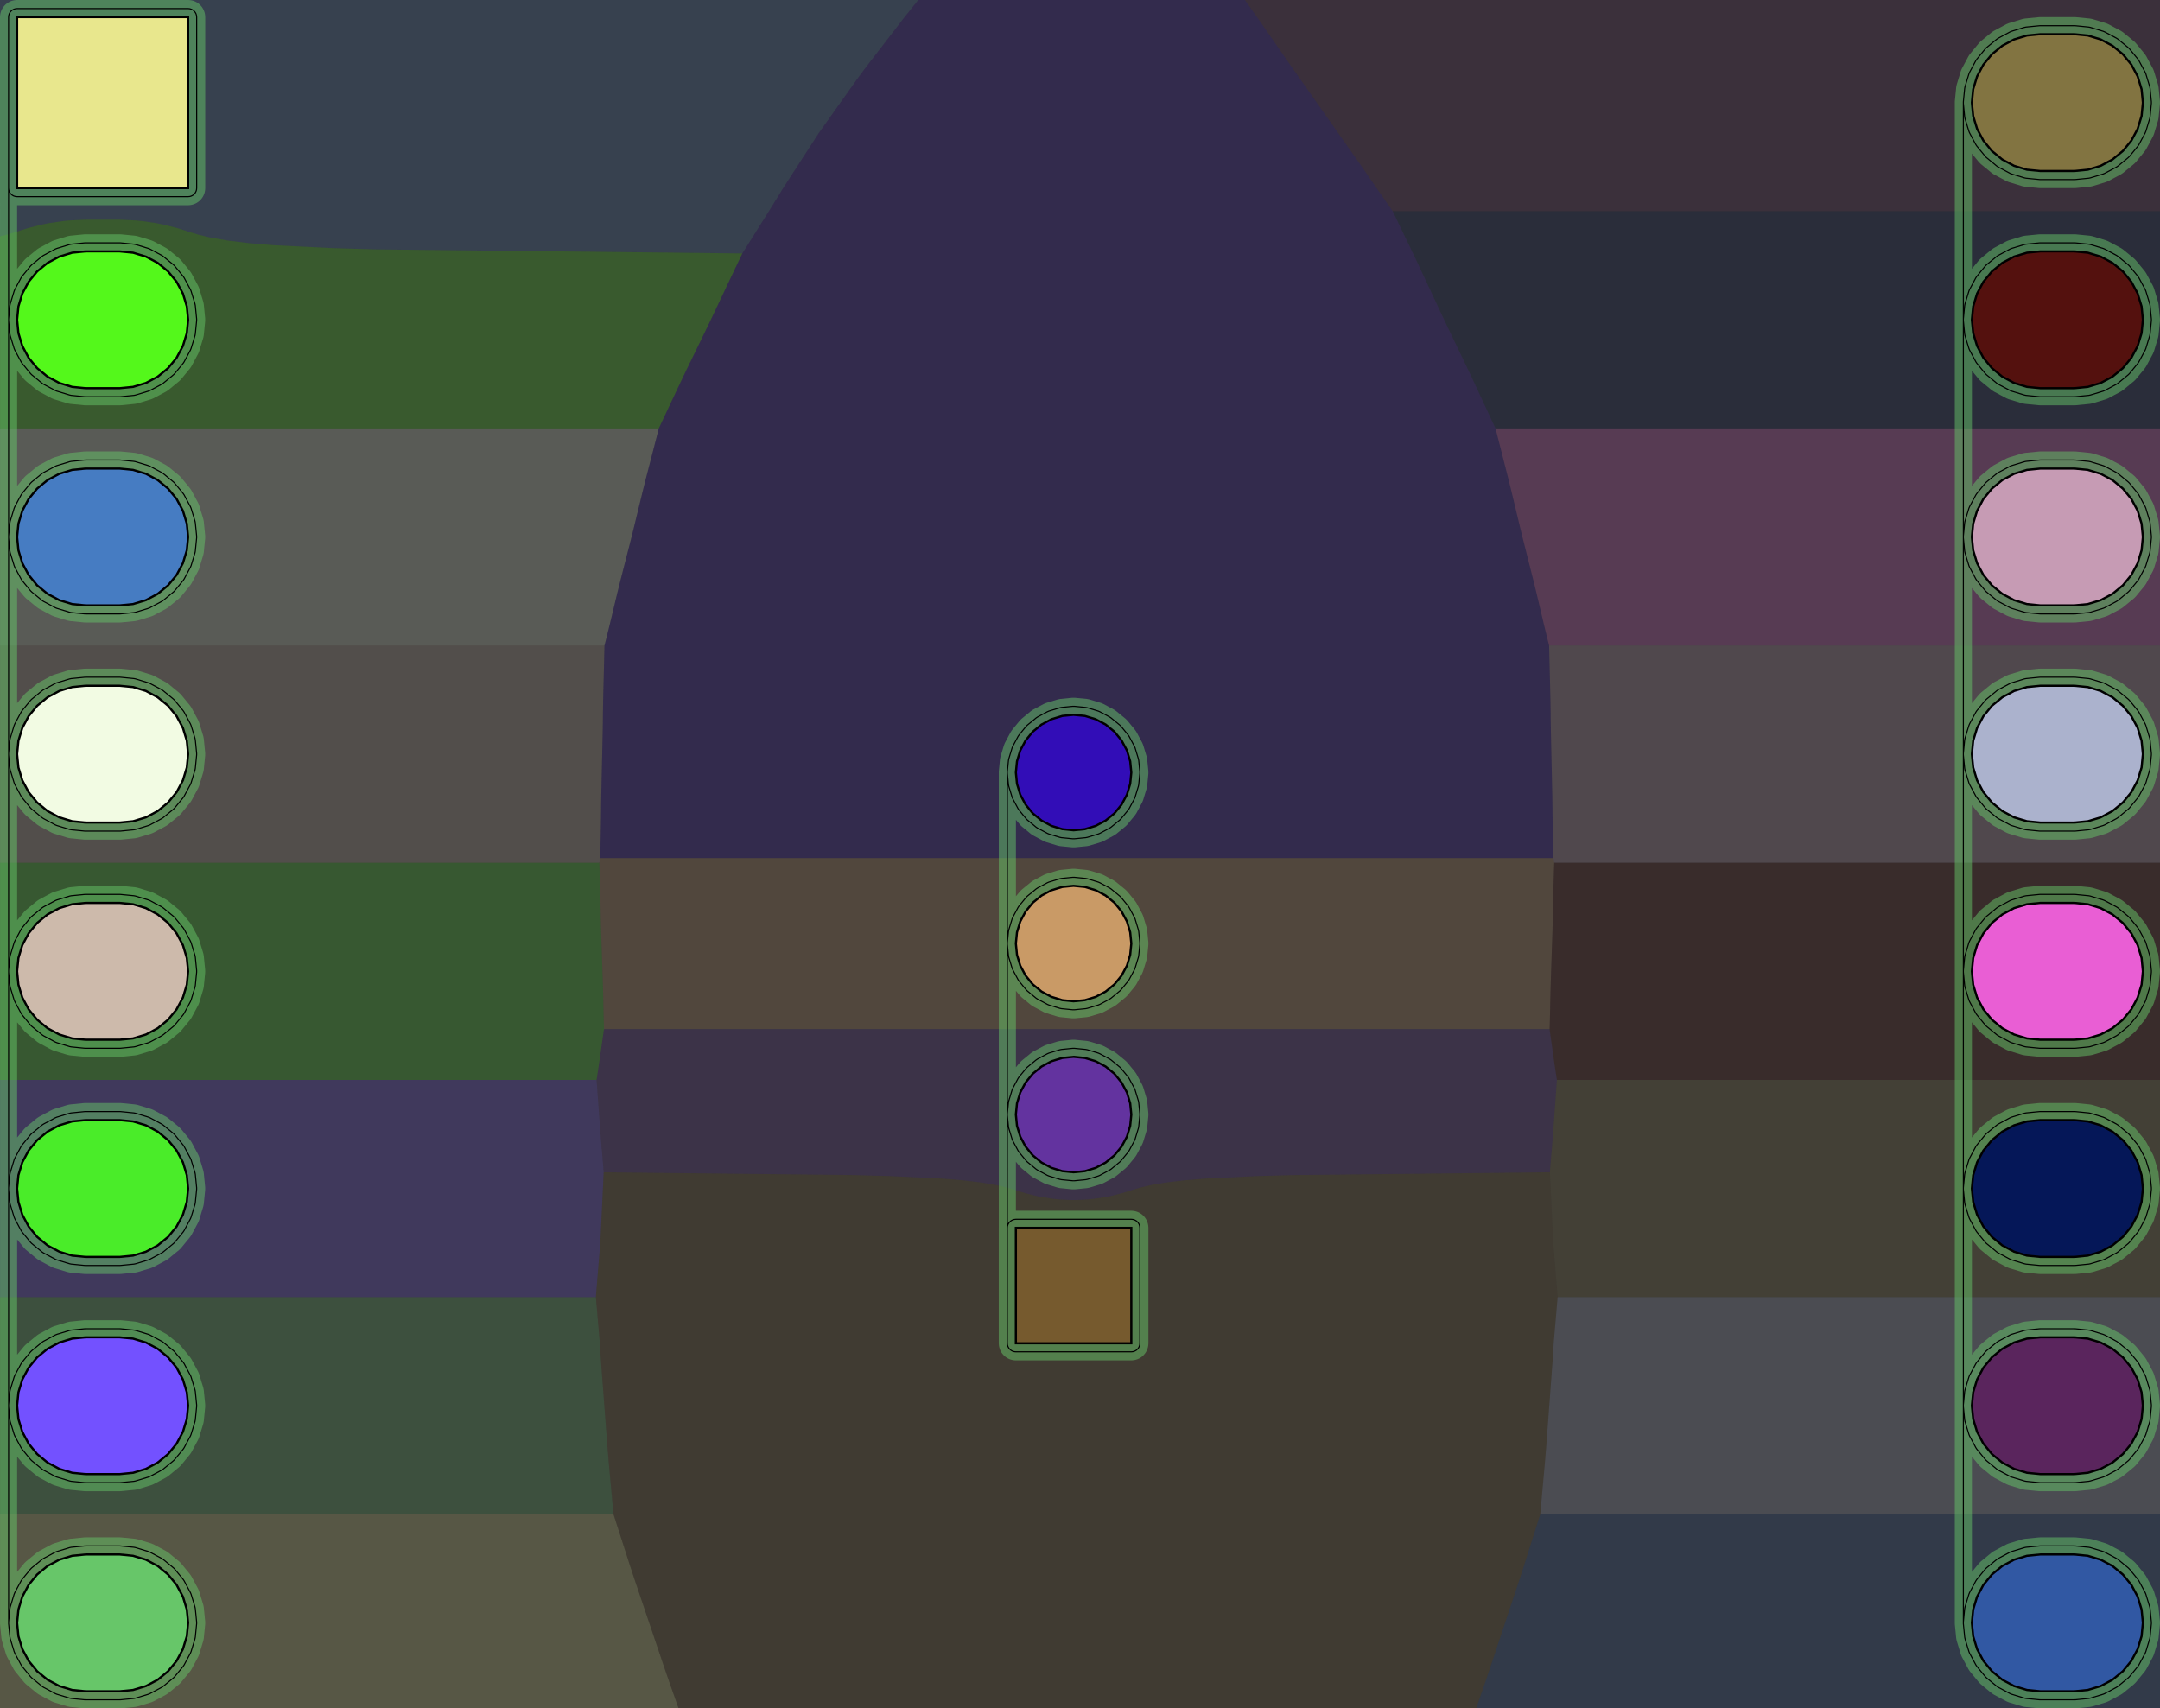 <?xml version="1.0" standalone="no"?>
<!DOCTYPE svg PUBLIC "-//W3C//DTD SVG 1.1//EN"
"http://www.w3.org/Graphics/SVG/1.1/DTD/svg11.dtd">
<!-- original:
<svg width="95.4709" height="75.515" viewBox="0 0 1988.98 1573.23" version="1.1"
-->
<svg width="9547.09" height="7551.5" viewBox="0 0 1988.98 1573.23" version="1.1"
xmlns="http://www.w3.org/2000/svg"
xmlns:xlink="http://www.w3.org/1999/xlink">
<rect x="0" y="0" width="1988.98" height="1573.23" fill="#333333" stroke="none"/>
<g fill-rule="evenodd"><path d="M -0,1194.49 L 4.66,1194.49 L 18.282,1194.49 L 18.291,1194.49 L 32.284,1194.49 L 32.292,1194.49 L 41.948,1194.49 L 41.955,1194.49 L 54.854,1194.49 L 54.86,1194.49 L 62.687,1194.49 L 75.094,1194.49 L 78.739,1194.49 L 110.235,1194.49 L 113.878,1194.49 L 126.287,1194.49 L 134.117,1194.49 L 134.123,1194.49 L 147.02,1194.49 L 147.027,1194.49 L 156.677,1194.49 L 156.685,1194.49 L 170.68,1194.49 L 170.689,1194.49 L 184.324,1194.49 L 200.298,1194.49 L 222.34,1194.49 L 222.354,1194.49 L 241.802,1194.49 L 241.819,1194.49 L 284.198,1194.49 L 284.22,1194.49 L 310.392,1194.49 L 310.418,1194.49 L 418.646,1194.49 L 418.688,1194.49 L 461.189,1194.49 L 461.238,1194.49 L 548.686,1194.49 L 552.387,1237.01 L 552.843,1244.7 L 553.672,1257.03 L 559.365,1332.51 L 560.408,1345.02 L 564.929,1394.49 L 461.238,1394.49 L 461.189,1394.49 L 418.688,1394.49 L 418.646,1394.49 L 310.418,1394.49 L 310.392,1394.49 L 284.22,1394.49 L 284.198,1394.49 L 241.819,1394.49 L 241.802,1394.49 L 222.354,1394.49 L 222.34,1394.49 L 200.298,1394.49 L 184.324,1394.49 L 170.689,1394.49 L 170.68,1394.49 L 156.685,1394.49 L 156.677,1394.49 L 147.027,1394.49 L 147.02,1394.49 L 134.123,1394.49 L 134.117,1394.49 L 126.287,1394.49 L 113.878,1394.49 L 110.235,1394.49 L 78.739,1394.49 L 75.094,1394.49 L 62.687,1394.49 L 54.86,1394.49 L 54.854,1394.49 L 41.955,1394.49 L 41.948,1394.49 L 32.292,1394.49 L 32.284,1394.49 L 18.291,1394.49 L 18.282,1394.49 L 4.66,1394.49 L -0,1394.49 L -0,1194.49 z " style="fill-opacity:0.2;fill:rgb(103,198,105);"/></g>
<g fill-rule="evenodd"><path d="M -0,994.488 L 4.66,994.488 L 18.282,994.488 L 18.291,994.488 L 32.284,994.487 L 32.292,994.487 L 41.948,994.487 L 41.955,994.487 L 54.854,994.488 L 54.86,994.488 L 62.687,994.488 L 75.094,994.488 L 78.739,994.488 L 110.235,994.488 L 113.878,994.488 L 126.287,994.488 L 134.117,994.488 L 134.123,994.488 L 147.02,994.487 L 147.027,994.487 L 156.677,994.487 L 156.685,994.487 L 170.68,994.488 L 170.689,994.488 L 184.324,994.488 L 200.298,994.488 L 222.34,994.488 L 222.354,994.488 L 241.802,994.487 L 241.819,994.487 L 284.198,994.487 L 284.22,994.487 L 310.392,994.488 L 310.418,994.488 L 418.646,994.488 L 418.688,994.488 L 461.189,994.487 L 461.238,994.487 L 549.352,994.487 L 553.023,1044.69 L 554.023,1057 L 554.634,1063.84 L 555.491,1074.22 L 555.898,1079.6 L 553.469,1130.71 L 553.41,1131.92 L 552.804,1144.27 L 548.686,1194.49 L 461.238,1194.49 L 461.189,1194.49 L 418.688,1194.49 L 418.646,1194.49 L 310.418,1194.49 L 310.392,1194.49 L 284.22,1194.49 L 284.198,1194.49 L 241.819,1194.49 L 241.802,1194.49 L 222.354,1194.49 L 222.34,1194.49 L 200.298,1194.49 L 184.324,1194.49 L 170.689,1194.49 L 170.68,1194.49 L 156.685,1194.49 L 156.677,1194.49 L 147.027,1194.49 L 147.02,1194.49 L 134.123,1194.49 L 134.117,1194.49 L 126.287,1194.49 L 113.878,1194.49 L 110.235,1194.49 L 78.739,1194.49 L 75.094,1194.49 L 62.687,1194.49 L 54.86,1194.49 L 54.854,1194.49 L 41.955,1194.49 L 41.948,1194.49 L 32.292,1194.49 L 32.284,1194.49 L 18.291,1194.49 L 18.282,1194.49 L 4.66,1194.49 L -0,1194.49 L -0,994.488 z " style="fill-opacity:0.2;fill:rgb(115,81,255);"/></g>
<g fill-rule="evenodd"><path d="M -0,794.488 L 4.66,794.488 L 18.282,794.488 L 18.291,794.488 L 32.284,794.487 L 32.292,794.487 L 41.948,794.487 L 41.955,794.487 L 54.854,794.488 L 54.86,794.488 L 62.687,794.488 L 75.094,794.488 L 78.739,794.488 L 110.235,794.488 L 113.878,794.488 L 126.287,794.488 L 134.117,794.488 L 134.123,794.488 L 147.02,794.487 L 147.027,794.487 L 156.677,794.487 L 156.685,794.487 L 170.68,794.488 L 170.689,794.488 L 184.324,794.488 L 200.298,794.488 L 222.34,794.488 L 222.354,794.488 L 241.802,794.487 L 241.819,794.487 L 284.198,794.487 L 284.22,794.487 L 310.392,794.488 L 310.418,794.488 L 418.646,794.488 L 418.688,794.488 L 461.189,794.487 L 461.238,794.487 L 551.885,794.487 L 552.699,820.774 L 552.953,831.268 L 553.187,844.67 L 553.502,857.048 L 555.156,906.3 L 555.435,916.743 L 555.743,932.154 L 556.091,944.596 L 556.2,947.637 L 551.836,978.177 L 550.291,988.495 L 549.352,994.487 L 461.238,994.487 L 461.189,994.487 L 418.688,994.488 L 418.646,994.488 L 310.418,994.488 L 310.392,994.488 L 284.22,994.487 L 284.198,994.487 L 241.819,994.487 L 241.802,994.487 L 222.354,994.488 L 222.34,994.488 L 200.298,994.488 L 184.324,994.488 L 170.689,994.488 L 170.68,994.488 L 156.685,994.487 L 156.677,994.487 L 147.027,994.487 L 147.02,994.487 L 134.123,994.488 L 134.117,994.488 L 126.287,994.488 L 113.878,994.488 L 110.235,994.488 L 78.739,994.488 L 75.094,994.488 L 62.687,994.488 L 54.86,994.488 L 54.854,994.488 L 41.955,994.487 L 41.948,994.487 L 32.292,994.487 L 32.284,994.487 L 18.291,994.488 L 18.282,994.488 L 4.66,994.488 L -0,994.488 L -0,794.488 z " style="fill-opacity:0.2;fill:rgb(74,236,41);"/></g>
<g fill-rule="evenodd"><path d="M -0,594.488 L 4.66,594.488 L 18.282,594.488 L 18.291,594.488 L 32.284,594.487 L 32.292,594.487 L 41.948,594.487 L 41.955,594.487 L 54.854,594.488 L 54.86,594.488 L 62.687,594.488 L 75.094,594.488 L 78.739,594.488 L 110.235,594.488 L 113.878,594.488 L 126.287,594.488 L 134.117,594.488 L 134.123,594.488 L 147.02,594.487 L 147.027,594.487 L 156.677,594.487 L 156.685,594.487 L 170.68,594.488 L 170.689,594.488 L 184.324,594.488 L 200.298,594.488 L 222.34,594.488 L 222.354,594.488 L 241.802,594.487 L 241.819,594.487 L 284.198,594.487 L 284.22,594.487 L 310.392,594.488 L 310.418,594.488 L 418.646,594.488 L 418.688,594.488 L 461.189,594.487 L 461.238,594.487 L 556.63,594.487 L 555.398,644.452 L 555.191,656.882 L 555.134,663.534 L 554.973,673.986 L 553.686,731.952 L 553.51,744.342 L 553.482,748.985 L 553.347,759.468 L 552.745,790.157 L 551.885,794.487 L 461.238,794.487 L 461.189,794.487 L 418.688,794.488 L 418.646,794.488 L 310.418,794.488 L 310.392,794.488 L 284.22,794.487 L 284.198,794.487 L 241.819,794.487 L 241.802,794.487 L 222.354,794.488 L 222.34,794.488 L 200.298,794.488 L 184.324,794.488 L 170.689,794.488 L 170.68,794.488 L 156.685,794.487 L 156.677,794.487 L 147.027,794.487 L 147.02,794.487 L 134.123,794.488 L 134.117,794.488 L 126.287,794.488 L 113.878,794.488 L 110.235,794.488 L 78.739,794.488 L 75.094,794.488 L 62.687,794.488 L 54.86,794.488 L 54.854,794.488 L 41.955,794.487 L 41.948,794.487 L 32.292,794.487 L 32.284,794.487 L 18.291,794.488 L 18.282,794.488 L 4.66,794.488 L -0,794.488 L -0,594.488 z " style="fill-opacity:0.2;fill:rgb(205,186,171);"/></g>
<g fill-rule="evenodd"><path d="M -0,394.488 L 4.66,394.488 L 18.282,394.488 L 18.291,394.488 L 32.284,394.487 L 32.292,394.487 L 41.948,394.487 L 41.955,394.487 L 54.854,394.488 L 54.86,394.488 L 62.687,394.488 L 75.094,394.488 L 78.739,394.488 L 110.235,394.488 L 113.878,394.488 L 126.287,394.488 L 134.117,394.488 L 134.123,394.488 L 147.02,394.487 L 147.027,394.487 L 156.677,394.487 L 156.685,394.487 L 170.68,394.488 L 170.689,394.488 L 184.324,394.488 L 200.298,394.488 L 222.34,394.488 L 222.354,394.488 L 241.802,394.487 L 241.819,394.487 L 284.198,394.487 L 284.22,394.487 L 310.392,394.488 L 310.418,394.488 L 418.646,394.488 L 418.688,394.488 L 461.189,394.487 L 461.238,394.487 L 606.653,394.487 L 604.507,402.944 L 594.778,440.575 L 591.587,453.299 L 582.972,488.75 L 580.369,499.171 L 571.509,533.707 L 568.501,545.818 L 561.185,576.283 L 558.682,586.413 L 556.63,594.487 L 461.238,594.487 L 461.189,594.487 L 418.688,594.488 L 418.646,594.488 L 310.418,594.488 L 310.392,594.488 L 284.22,594.487 L 284.198,594.487 L 241.819,594.487 L 241.802,594.487 L 222.354,594.488 L 222.34,594.488 L 200.298,594.488 L 184.324,594.488 L 170.689,594.488 L 170.68,594.488 L 156.685,594.487 L 156.677,594.487 L 147.027,594.487 L 147.02,594.487 L 134.123,594.488 L 134.117,594.488 L 126.287,594.488 L 113.878,594.488 L 110.235,594.488 L 78.739,594.488 L 75.094,594.488 L 62.687,594.488 L 54.86,594.488 L 54.854,594.488 L 41.955,594.487 L 41.948,594.487 L 32.292,594.487 L 32.284,594.487 L 18.291,594.488 L 18.282,594.488 L 4.66,594.488 L -0,594.488 L -0,394.488 z " style="fill-opacity:0.2;fill:rgb(242,251,227);"/></g>
<g fill-rule="evenodd"><path d="M 845.546,0 L 832.956,15.748 L 797.125,62.249 L 789.397,72.667 L 753.696,122.947 L 721.174,173.228 L 713.499,185.704 L 707.144,195.922 L 683.6,233.376 L 669.394,233.229 L 345.324,229.631 L 306.512,228.5 L 251.834,225.802 L 229.194,223.9 L 208.997,221.414 L 193.01,218.563 L 182.593,216.058 L 173.227,213.277 L 169.883,212.081 L 162.487,209.831 L 150.137,206.737 L 143.694,205.453 L 131.347,203.621 L 125.445,203.039 L 113.096,202.432 L 110.235,202.362 L 78.739,202.362 L 75.877,202.432 L 63.529,203.039 L 57.63,203.621 L 45.281,205.452 L 38.834,206.738 L 26.485,209.832 L 19.096,212.079 L 15.747,213.278 L 6.385,216.057 L -0,217.592 L 0,1.81899e-12 L 845.546,0 z " style="fill-opacity:0.2;fill:rgb(70,124,194);"/></g>
<g fill-rule="evenodd"><path d="M 0,217.592 L 6.385,216.057 L 15.747,213.278 L 19.096,212.079 L 26.485,209.832 L 38.834,206.738 L 45.281,205.452 L 57.63,203.621 L 63.529,203.039 L 75.877,202.432 L 78.739,202.362 L 110.235,202.362 L 113.096,202.432 L 125.445,203.039 L 131.347,203.621 L 143.694,205.453 L 150.137,206.737 L 162.487,209.831 L 169.883,212.081 L 173.227,213.277 L 182.593,216.058 L 193.01,218.563 L 208.997,221.414 L 229.194,223.9 L 251.834,225.802 L 306.512,228.5 L 345.324,229.631 L 669.394,233.229 L 683.6,233.376 L 678.116,244.779 L 654.028,295.564 L 649.047,305.919 L 632.562,339.719 L 626.881,351.566 L 607.764,392.138 L 606.653,394.487 L 461.238,394.487 L 461.189,394.487 L 418.688,394.488 L 418.646,394.488 L 310.418,394.488 L 310.392,394.488 L 284.22,394.487 L 284.198,394.487 L 241.819,394.487 L 241.802,394.487 L 222.354,394.488 L 222.34,394.488 L 200.298,394.488 L 184.324,394.488 L 170.689,394.488 L 170.68,394.488 L 156.685,394.487 L 156.677,394.487 L 147.027,394.487 L 147.02,394.487 L 134.123,394.488 L 134.117,394.488 L 126.287,394.488 L 113.878,394.488 L 110.235,394.488 L 78.739,394.488 L 75.094,394.488 L 62.687,394.488 L 54.86,394.488 L 54.854,394.488 L 41.955,394.487 L 41.948,394.487 L 32.292,394.487 L 32.284,394.487 L 18.291,394.488 L 18.282,394.488 L 4.66,394.488 L -4.48066e-05,394.488 L 0,217.592 z " style="fill-opacity:0.2;fill:rgb(84,248,27);"/></g>
<g fill-rule="evenodd"><path d="M -9.44098e-05,1394.49 L 4.66,1394.49 L 18.282,1394.49 L 18.291,1394.49 L 32.284,1394.49 L 32.292,1394.49 L 41.948,1394.49 L 41.955,1394.49 L 54.854,1394.49 L 54.86,1394.49 L 62.687,1394.49 L 75.094,1394.49 L 78.739,1394.49 L 110.235,1394.49 L 113.878,1394.49 L 126.287,1394.49 L 134.117,1394.49 L 134.123,1394.49 L 147.02,1394.49 L 147.027,1394.49 L 156.677,1394.49 L 156.685,1394.49 L 170.68,1394.49 L 170.689,1394.49 L 184.324,1394.49 L 200.298,1394.49 L 222.34,1394.49 L 222.354,1394.49 L 241.802,1394.49 L 241.819,1394.49 L 284.198,1394.49 L 284.22,1394.49 L 310.392,1394.49 L 310.418,1394.49 L 418.646,1394.49 L 418.688,1394.49 L 461.189,1394.49 L 461.238,1394.49 L 564.929,1394.49 L 580.193,1442.01 L 584.153,1454.03 L 612.43,1537.74 L 616.869,1550.58 L 624.872,1573.23 L 0,1573.23 L -9.44098e-05,1394.49 z " style="fill-opacity:0.2;fill:rgb(232,231,141);"/></g>
<g fill-rule="evenodd"><path d="M 1359.28,1573.23 L 624.872,1573.23 L 616.869,1550.58 L 612.43,1537.74 L 584.153,1454.03 L 580.193,1442.01 L 564.929,1394.49 L 560.408,1345.02 L 559.365,1332.51 L 553.672,1257.03 L 552.843,1244.7 L 552.387,1237.01 L 548.686,1194.49 L 552.804,1144.27 L 553.41,1131.92 L 553.469,1130.71 L 555.898,1079.6 L 786.988,1082.11 L 819.787,1083.04 L 867.209,1085.33 L 886.381,1086.9 L 904.049,1089.01 L 917.61,1091.36 L 926.758,1093.5 L 935.433,1096.04 L 937.534,1096.79 L 943.995,1098.75 L 954.414,1101.36 L 960.046,1102.49 L 970.465,1104.03 L 975.651,1104.54 L 986.072,1105.06 L 991.094,1105.06 L 1001.51,1104.54 L 1006.7,1104.03 L 1017.12,1102.49 L 1022.75,1101.36 L 1033.17,1098.75 L 1039.63,1096.79 L 1041.73,1096.04 L 1050.41,1093.5 L 1059.55,1091.36 L 1073.11,1089.01 L 1090.78,1086.9 L 1109.95,1085.33 L 1157.38,1083.04 L 1190.18,1082.11 L 1427.19,1079.54 L 1429.59,1130.71 L 1429.67,1132.5 L 1430.28,1144.85 L 1434.31,1194.49 L 1430.66,1237.01 L 1430.25,1244.12 L 1429.43,1256.45 L 1423.74,1333.09 L 1422.71,1345.6 L 1418.31,1394.49 L 1403.44,1441.49 L 1399.54,1453.51 L 1371.36,1538.25 L 1366.99,1551.08 L 1359.28,1573.23 z " style="fill-opacity:0.2;fill:rgb(118,90,46);"/></g>
<g fill-rule="evenodd"><path d="M 549.352,994.487 L 550.291,988.495 L 551.836,978.177 L 556.2,947.637 L 711.185,947.637 L 747.06,947.637 L 830.17,947.637 L 852.281,947.637 L 884.427,947.637 L 900.851,947.637 L 917.221,947.637 L 917.231,947.637 L 930.699,947.636 L 930.707,947.636 L 940.587,947.636 L 940.594,947.636 L 952.402,947.637 L 952.408,947.637 L 959.247,947.637 L 970.136,947.637 L 975.595,947.637 L 986.065,947.637 L 991.1,947.637 L 1001.57,947.637 L 1007.03,947.637 L 1017.92,947.637 L 1024.75,947.637 L 1024.76,947.637 L 1036.57,947.636 L 1036.58,947.636 L 1046.46,947.636 L 1046.46,947.636 L 1059.93,947.637 L 1059.94,947.637 L 1076.31,947.637 L 1092.74,947.637 L 1124.88,947.637 L 1146.99,947.637 L 1230.1,947.637 L 1265.98,947.637 L 1426.9,947.637 L 1431.12,977.607 L 1432.64,987.928 L 1433.65,994.487 L 1430.08,1044.11 L 1429.09,1056.42 L 1428.39,1064.42 L 1427.54,1074.8 L 1427.19,1079.54 L 1190.18,1082.11 L 1157.38,1083.04 L 1109.95,1085.33 L 1090.78,1086.9 L 1073.11,1089.01 L 1059.55,1091.36 L 1050.41,1093.5 L 1041.73,1096.04 L 1039.63,1096.79 L 1033.17,1098.75 L 1022.75,1101.36 L 1017.12,1102.49 L 1006.7,1104.03 L 1001.51,1104.54 L 991.094,1105.06 L 986.072,1105.06 L 975.651,1104.54 L 970.465,1104.03 L 960.046,1102.49 L 954.414,1101.36 L 943.995,1098.75 L 937.534,1096.79 L 935.433,1096.04 L 926.758,1093.5 L 917.61,1091.36 L 904.049,1089.01 L 886.381,1086.9 L 867.209,1085.33 L 819.787,1083.04 L 786.988,1082.11 L 555.898,1079.6 L 555.491,1074.22 L 554.634,1063.84 L 554.023,1057 L 553.023,1044.69 L 549.352,994.487 z " style="fill-opacity:0.2;fill:rgb(99,51,159);"/></g>
<g fill-rule="evenodd"><path d="M 551.885,794.487 L 552.745,790.157 L 711.185,790.157 L 747.06,790.157 L 830.17,790.157 L 830.194,790.157 L 852.279,790.156 L 852.299,790.156 L 884.426,790.156 L 900.849,790.156 L 917.22,790.156 L 930.699,790.156 L 940.587,790.156 L 952.402,790.156 L 959.254,790.156 L 970.141,790.156 L 975.59,790.156 L 975.595,790.156 L 986.061,790.157 L 986.065,790.157 L 991.1,790.157 L 991.105,790.157 L 1001.57,790.156 L 1001.57,790.156 L 1007.02,790.156 L 1017.91,790.156 L 1024.76,790.156 L 1036.58,790.156 L 1046.46,790.156 L 1059.94,790.156 L 1076.31,790.156 L 1092.74,790.156 L 1124.86,790.156 L 1124.88,790.156 L 1146.97,790.157 L 1146.99,790.157 L 1230.1,790.157 L 1265.98,790.157 L 1430.3,790.157 L 1431.15,794.487 L 1430.36,820.194 L 1430.11,830.687 L 1429.88,844.089 L 1429.57,856.467 L 1427.91,906.88 L 1427.63,917.324 L 1427.33,932.735 L 1426.99,945.176 L 1426.9,947.637 L 1265.98,947.637 L 1230.1,947.637 L 1146.99,947.637 L 1124.88,947.637 L 1092.74,947.637 L 1076.31,947.637 L 1059.94,947.637 L 1059.93,947.637 L 1046.46,947.636 L 1046.46,947.636 L 1036.58,947.636 L 1036.57,947.636 L 1024.76,947.637 L 1024.75,947.637 L 1017.92,947.637 L 1007.03,947.637 L 1001.57,947.637 L 991.1,947.637 L 986.065,947.637 L 975.595,947.637 L 970.136,947.637 L 959.247,947.637 L 952.408,947.637 L 952.402,947.637 L 940.594,947.636 L 940.587,947.636 L 930.707,947.636 L 930.699,947.636 L 917.231,947.637 L 917.221,947.637 L 900.851,947.637 L 884.427,947.637 L 852.281,947.637 L 830.17,947.637 L 747.06,947.637 L 711.185,947.637 L 556.2,947.637 L 556.091,944.596 L 555.743,932.154 L 555.435,916.743 L 555.156,906.3 L 553.502,857.048 L 553.187,844.67 L 552.953,831.268 L 552.699,820.774 L 551.885,794.487 z " style="fill-opacity:0.2;fill:rgb(201,154,102);"/></g>
<g fill-rule="evenodd"><path d="M 845.546,-5.04781e-05 L 1146.4,-6.66901e-05 L 1158.67,17.387 L 1167.97,30.712 L 1183.01,52.455 L 1190.6,63.332 L 1251.62,150.038 L 1259.7,161.649 L 1269.16,175.419 L 1275.84,185.033 L 1282.47,194.487 L 1300.23,231.324 L 1306.41,244.341 L 1327.73,289.969 L 1332.66,300.381 L 1351.78,340.175 L 1357.38,352.031 L 1374.18,388.218 L 1377.11,394.487 L 1378.12,398.462 L 1388.7,440.035 L 1391.85,452.753 L 1399.75,485.779 L 1402.32,496.219 L 1411.93,534.252 L 1414.89,546.367 L 1421.56,574.588 L 1424.03,584.729 L 1426.47,594.487 L 1427.67,643.871 L 1427.88,656.301 L 1427.93,662.953 L 1428.09,673.406 L 1429.39,732.533 L 1429.56,744.923 L 1429.59,749.566 L 1429.72,760.049 L 1430.3,790.157 L 1265.98,790.157 L 1230.1,790.157 L 1146.99,790.157 L 1146.97,790.157 L 1124.88,790.156 L 1124.86,790.156 L 1092.74,790.156 L 1076.31,790.156 L 1059.94,790.156 L 1046.46,790.156 L 1036.58,790.156 L 1024.76,790.156 L 1017.91,790.156 L 1007.02,790.156 L 1001.57,790.156 L 1001.57,790.156 L 991.105,790.157 L 991.1,790.157 L 986.065,790.157 L 986.061,790.157 L 975.595,790.156 L 975.59,790.156 L 970.141,790.156 L 959.254,790.156 L 952.402,790.156 L 940.587,790.156 L 930.699,790.156 L 917.22,790.156 L 900.849,790.156 L 884.426,790.156 L 852.299,790.156 L 852.279,790.156 L 830.194,790.157 L 830.17,790.157 L 747.06,790.157 L 711.185,790.157 L 552.745,790.157 L 553.347,759.468 L 553.482,748.985 L 553.51,744.342 L 553.686,731.952 L 554.973,673.986 L 555.134,663.534 L 555.191,656.882 L 555.398,644.452 L 556.63,594.487 L 558.682,586.413 L 561.185,576.283 L 568.501,545.818 L 571.509,533.707 L 580.369,499.171 L 582.972,488.75 L 591.587,453.299 L 594.778,440.575 L 604.507,402.944 L 606.653,394.487 L 607.764,392.138 L 626.881,351.566 L 632.562,339.719 L 649.047,305.919 L 654.028,295.564 L 678.116,244.779 L 683.6,233.376 L 707.144,195.922 L 713.499,185.704 L 721.174,173.228 L 753.696,122.947 L 789.397,72.667 L 797.125,62.249 L 832.956,15.748 L 845.546,-5.04781e-05 z " style="fill-opacity:0.2;fill:rgb(50,13,183);"/></g>
<g fill-rule="evenodd"><path d="M 1359.28,1573.23 L 1366.99,1551.08 L 1371.36,1538.25 L 1399.54,1453.51 L 1403.44,1441.49 L 1418.31,1394.49 L 1527.9,1394.49 L 1527.95,1394.49 L 1570.43,1394.49 L 1570.47,1394.49 L 1678.51,1394.49 L 1678.53,1394.49 L 1704.71,1394.49 L 1704.73,1394.49 L 1747.15,1394.49 L 1747.17,1394.49 L 1766.62,1394.49 L 1766.63,1394.49 L 1788.68,1394.49 L 1804.66,1394.49 L 1818.28,1394.49 L 1818.29,1394.49 L 1832.28,1394.49 L 1832.29,1394.49 L 1841.95,1394.49 L 1841.96,1394.49 L 1854.85,1394.49 L 1854.86,1394.49 L 1862.69,1394.49 L 1875.09,1394.49 L 1878.74,1394.49 L 1910.23,1394.49 L 1913.88,1394.49 L 1926.29,1394.49 L 1934.12,1394.49 L 1934.12,1394.49 L 1947.02,1394.49 L 1947.03,1394.49 L 1956.68,1394.49 L 1956.69,1394.49 L 1970.68,1394.49 L 1970.69,1394.49 L 1984.32,1394.49 L 1988.98,1394.49 L 1988.98,1573.23 L 1359.28,1573.23 z " style="fill-opacity:0.2;fill:rgb(49,88,163);"/></g>
<g fill-rule="evenodd"><path d="M 1988.98,194.488 L 1984.32,194.488 L 1970.69,194.488 L 1970.68,194.488 L 1956.69,194.487 L 1956.68,194.487 L 1947.03,194.487 L 1947.02,194.487 L 1934.12,194.488 L 1934.12,194.488 L 1926.29,194.488 L 1913.88,194.488 L 1910.23,194.488 L 1878.74,194.488 L 1875.09,194.488 L 1862.69,194.488 L 1854.86,194.488 L 1854.85,194.488 L 1841.96,194.487 L 1841.95,194.487 L 1832.29,194.487 L 1832.28,194.487 L 1818.29,194.488 L 1818.28,194.488 L 1804.66,194.488 L 1788.68,194.488 L 1766.63,194.488 L 1766.62,194.488 L 1747.17,194.487 L 1747.15,194.487 L 1704.73,194.487 L 1704.71,194.487 L 1678.53,194.488 L 1678.51,194.488 L 1570.47,194.488 L 1570.43,194.488 L 1527.95,194.487 L 1527.9,194.487 L 1282.47,194.487 L 1275.84,185.033 L 1269.16,175.419 L 1259.7,161.649 L 1251.62,150.038 L 1190.6,63.332 L 1183.01,52.455 L 1167.97,30.712 L 1158.67,17.387 L 1146.4,8.12162e-05 L 1988.98,1.81899e-12 L 1988.98,194.488 z " style="fill-opacity:0.2;fill:rgb(90,37,93);"/></g>
<g fill-rule="evenodd"><path d="M 1988.98,194.488 L 1988.98,394.488 L 1984.32,394.488 L 1970.69,394.488 L 1970.68,394.488 L 1956.69,394.487 L 1956.68,394.487 L 1947.03,394.487 L 1947.02,394.487 L 1934.12,394.488 L 1934.12,394.488 L 1926.29,394.488 L 1913.88,394.488 L 1910.23,394.488 L 1878.74,394.488 L 1875.09,394.488 L 1862.69,394.488 L 1854.86,394.488 L 1854.85,394.488 L 1841.96,394.487 L 1841.95,394.487 L 1832.29,394.487 L 1832.28,394.487 L 1818.29,394.488 L 1818.28,394.488 L 1804.66,394.488 L 1788.68,394.488 L 1766.63,394.488 L 1766.62,394.488 L 1747.17,394.487 L 1747.15,394.487 L 1704.73,394.487 L 1704.71,394.487 L 1678.53,394.488 L 1678.51,394.488 L 1570.47,394.488 L 1570.43,394.488 L 1527.95,394.487 L 1527.9,394.487 L 1377.11,394.487 L 1374.18,388.218 L 1357.38,352.031 L 1351.78,340.175 L 1332.66,300.381 L 1327.73,289.969 L 1306.41,244.341 L 1300.23,231.324 L 1282.47,194.487 L 1527.9,194.487 L 1527.95,194.487 L 1570.43,194.488 L 1570.47,194.488 L 1678.51,194.488 L 1678.53,194.488 L 1704.71,194.487 L 1704.73,194.487 L 1747.15,194.487 L 1747.17,194.487 L 1766.62,194.488 L 1766.63,194.488 L 1788.68,194.488 L 1804.66,194.488 L 1818.28,194.488 L 1818.29,194.488 L 1832.28,194.487 L 1832.29,194.487 L 1841.95,194.487 L 1841.96,194.487 L 1854.85,194.488 L 1854.86,194.488 L 1862.69,194.488 L 1875.09,194.488 L 1878.74,194.488 L 1910.23,194.488 L 1913.88,194.488 L 1926.29,194.488 L 1934.12,194.488 L 1934.12,194.488 L 1947.02,194.487 L 1947.03,194.487 L 1956.68,194.487 L 1956.69,194.487 L 1970.68,194.488 L 1970.69,194.488 L 1984.32,194.488 L 1988.98,194.488 z " style="fill-opacity:0.2;fill:rgb(5,23,88);"/></g>
<g fill-rule="evenodd"><path d="M 1988.98,394.488 L 1988.98,594.488 L 1984.32,594.488 L 1970.69,594.488 L 1970.68,594.488 L 1956.69,594.487 L 1956.68,594.487 L 1947.03,594.487 L 1947.02,594.487 L 1934.12,594.488 L 1934.12,594.488 L 1926.29,594.488 L 1913.88,594.488 L 1910.23,594.488 L 1878.74,594.488 L 1875.09,594.488 L 1862.69,594.488 L 1854.86,594.488 L 1854.85,594.488 L 1841.96,594.487 L 1841.95,594.487 L 1832.29,594.487 L 1832.28,594.487 L 1818.29,594.488 L 1818.28,594.488 L 1804.66,594.488 L 1788.68,594.488 L 1766.63,594.488 L 1766.62,594.488 L 1747.17,594.487 L 1747.15,594.487 L 1704.73,594.487 L 1704.71,594.487 L 1678.53,594.488 L 1678.51,594.488 L 1570.47,594.488 L 1570.43,594.488 L 1527.95,594.487 L 1527.9,594.487 L 1426.47,594.487 L 1424.03,584.729 L 1421.56,574.588 L 1414.89,546.367 L 1411.93,534.252 L 1402.32,496.219 L 1399.75,485.779 L 1391.85,452.753 L 1388.7,440.035 L 1378.12,398.462 L 1377.11,394.487 L 1527.9,394.487 L 1527.95,394.487 L 1570.43,394.488 L 1570.47,394.488 L 1678.51,394.488 L 1678.53,394.488 L 1704.71,394.487 L 1704.73,394.487 L 1747.15,394.487 L 1747.17,394.487 L 1766.62,394.488 L 1766.63,394.488 L 1788.68,394.488 L 1804.66,394.488 L 1818.28,394.488 L 1818.29,394.488 L 1832.28,394.487 L 1832.29,394.487 L 1841.95,394.487 L 1841.96,394.487 L 1854.85,394.488 L 1854.86,394.488 L 1862.69,394.488 L 1875.09,394.488 L 1878.74,394.488 L 1910.23,394.488 L 1913.88,394.488 L 1926.29,394.488 L 1934.12,394.488 L 1934.12,394.488 L 1947.02,394.487 L 1947.03,394.487 L 1956.68,394.487 L 1956.69,394.487 L 1970.68,394.488 L 1970.69,394.488 L 1984.32,394.488 L 1988.98,394.488 z " style="fill-opacity:0.2;fill:rgb(233,94,212);"/></g>
<g fill-rule="evenodd"><path d="M 1988.98,1194.49 L 1988.98,1394.49 L 1984.32,1394.49 L 1970.69,1394.49 L 1970.68,1394.49 L 1956.69,1394.49 L 1956.68,1394.49 L 1947.03,1394.49 L 1947.02,1394.49 L 1934.12,1394.49 L 1934.12,1394.49 L 1926.29,1394.49 L 1913.88,1394.49 L 1910.23,1394.49 L 1878.74,1394.49 L 1875.09,1394.49 L 1862.69,1394.49 L 1854.86,1394.49 L 1854.85,1394.49 L 1841.96,1394.49 L 1841.95,1394.49 L 1832.29,1394.49 L 1832.28,1394.49 L 1818.29,1394.49 L 1818.28,1394.49 L 1804.66,1394.49 L 1788.68,1394.49 L 1766.63,1394.49 L 1766.62,1394.49 L 1747.17,1394.49 L 1747.15,1394.49 L 1704.73,1394.49 L 1704.71,1394.49 L 1678.53,1394.49 L 1678.51,1394.49 L 1570.47,1394.49 L 1570.43,1394.49 L 1527.95,1394.49 L 1527.9,1394.49 L 1418.31,1394.49 L 1422.71,1345.6 L 1423.74,1333.09 L 1429.43,1256.45 L 1430.25,1244.12 L 1430.66,1237.01 L 1434.31,1194.49 L 1527.9,1194.49 L 1527.95,1194.49 L 1570.43,1194.49 L 1570.47,1194.49 L 1678.51,1194.49 L 1678.53,1194.49 L 1704.71,1194.49 L 1704.73,1194.49 L 1747.15,1194.49 L 1747.17,1194.49 L 1766.62,1194.49 L 1766.63,1194.49 L 1788.68,1194.49 L 1804.66,1194.49 L 1818.28,1194.49 L 1818.29,1194.49 L 1832.28,1194.49 L 1832.29,1194.49 L 1841.95,1194.49 L 1841.96,1194.49 L 1854.85,1194.49 L 1854.86,1194.49 L 1862.69,1194.49 L 1875.09,1194.49 L 1878.74,1194.49 L 1910.23,1194.49 L 1913.88,1194.49 L 1926.29,1194.49 L 1934.12,1194.49 L 1934.12,1194.49 L 1947.02,1194.49 L 1947.03,1194.49 L 1956.68,1194.49 L 1956.69,1194.49 L 1970.68,1194.49 L 1970.69,1194.49 L 1984.32,1194.49 L 1988.98,1194.49 z " style="fill-opacity:0.2;fill:rgb(171,178,205);"/></g>
<g fill-rule="evenodd"><path d="M 1988.98,594.488 L 1988.98,794.488 L 1984.32,794.488 L 1970.69,794.488 L 1970.68,794.488 L 1956.69,794.487 L 1956.68,794.487 L 1947.03,794.487 L 1947.02,794.487 L 1934.12,794.488 L 1934.12,794.488 L 1926.29,794.488 L 1913.88,794.488 L 1910.23,794.488 L 1878.74,794.488 L 1875.09,794.488 L 1862.69,794.488 L 1854.86,794.488 L 1854.85,794.488 L 1841.96,794.487 L 1841.95,794.487 L 1832.29,794.487 L 1832.28,794.487 L 1818.29,794.488 L 1818.28,794.488 L 1804.66,794.488 L 1788.68,794.488 L 1766.63,794.488 L 1766.62,794.488 L 1747.17,794.487 L 1747.15,794.487 L 1704.73,794.487 L 1704.71,794.487 L 1678.53,794.488 L 1678.51,794.488 L 1570.47,794.488 L 1570.43,794.488 L 1527.95,794.487 L 1527.9,794.487 L 1431.15,794.487 L 1430.3,790.157 L 1429.72,760.049 L 1429.59,749.566 L 1429.56,744.923 L 1429.39,732.533 L 1428.09,673.406 L 1427.93,662.953 L 1427.88,656.301 L 1427.67,643.871 L 1426.47,594.487 L 1527.9,594.487 L 1527.95,594.487 L 1570.43,594.488 L 1570.47,594.488 L 1678.51,594.488 L 1678.53,594.488 L 1704.71,594.487 L 1704.73,594.487 L 1747.15,594.487 L 1747.17,594.487 L 1766.62,594.488 L 1766.63,594.488 L 1788.68,594.488 L 1804.66,594.488 L 1818.28,594.488 L 1818.29,594.488 L 1832.28,594.487 L 1832.29,594.487 L 1841.95,594.487 L 1841.96,594.487 L 1854.85,594.488 L 1854.86,594.488 L 1862.69,594.488 L 1875.09,594.488 L 1878.74,594.488 L 1910.23,594.488 L 1913.88,594.488 L 1926.29,594.488 L 1934.12,594.488 L 1934.12,594.488 L 1947.02,594.487 L 1947.03,594.487 L 1956.68,594.487 L 1956.69,594.487 L 1970.68,594.488 L 1970.69,594.488 L 1984.32,594.488 L 1988.98,594.488 z " style="fill-opacity:0.2;fill:rgb(198,155,180);"/></g>
<g fill-rule="evenodd"><path d="M 1988.98,794.488 L 1988.98,994.488 L 1984.32,994.488 L 1970.69,994.488 L 1970.68,994.488 L 1956.69,994.487 L 1956.68,994.487 L 1947.03,994.487 L 1947.02,994.487 L 1934.12,994.488 L 1934.12,994.488 L 1926.29,994.488 L 1913.88,994.488 L 1910.23,994.488 L 1878.74,994.488 L 1875.09,994.488 L 1862.69,994.488 L 1854.86,994.488 L 1854.85,994.488 L 1841.96,994.487 L 1841.95,994.487 L 1832.29,994.487 L 1832.28,994.487 L 1818.29,994.488 L 1818.28,994.488 L 1804.66,994.488 L 1788.68,994.488 L 1766.63,994.488 L 1766.62,994.488 L 1747.17,994.487 L 1747.15,994.487 L 1704.73,994.487 L 1704.71,994.487 L 1678.53,994.488 L 1678.51,994.488 L 1570.47,994.488 L 1570.43,994.488 L 1527.95,994.487 L 1527.9,994.487 L 1433.65,994.487 L 1432.64,987.928 L 1431.12,977.607 L 1426.9,947.637 L 1426.99,945.176 L 1427.33,932.735 L 1427.63,917.324 L 1427.91,906.88 L 1429.57,856.467 L 1429.88,844.089 L 1430.11,830.687 L 1430.36,820.194 L 1431.15,794.487 L 1527.9,794.487 L 1527.95,794.487 L 1570.43,794.488 L 1570.47,794.488 L 1678.51,794.488 L 1678.53,794.488 L 1704.71,794.487 L 1704.73,794.487 L 1747.15,794.487 L 1747.17,794.487 L 1766.62,794.488 L 1766.63,794.488 L 1788.68,794.488 L 1804.66,794.488 L 1818.28,794.488 L 1818.29,794.488 L 1832.28,794.487 L 1832.29,794.487 L 1841.95,794.487 L 1841.96,794.487 L 1854.85,794.488 L 1854.86,794.488 L 1862.69,794.488 L 1875.09,794.488 L 1878.74,794.488 L 1910.23,794.488 L 1913.88,794.488 L 1926.29,794.488 L 1934.12,794.488 L 1934.12,794.488 L 1947.02,794.487 L 1947.03,794.487 L 1956.68,794.487 L 1956.69,794.487 L 1970.68,794.488 L 1970.69,794.488 L 1984.32,794.488 L 1988.98,794.488 z " style="fill-opacity:0.2;fill:rgb(84,17,14);"/></g>
<g fill-rule="evenodd"><path d="M 1988.98,994.488 L 1988.98,1194.49 L 1984.32,1194.49 L 1970.69,1194.49 L 1970.68,1194.49 L 1956.69,1194.49 L 1956.68,1194.49 L 1947.03,1194.49 L 1947.02,1194.49 L 1934.12,1194.49 L 1934.12,1194.49 L 1926.29,1194.49 L 1913.88,1194.49 L 1910.23,1194.49 L 1878.74,1194.49 L 1875.09,1194.49 L 1862.69,1194.49 L 1854.86,1194.49 L 1854.85,1194.49 L 1841.96,1194.49 L 1841.95,1194.49 L 1832.29,1194.49 L 1832.28,1194.49 L 1818.29,1194.49 L 1818.28,1194.49 L 1804.66,1194.49 L 1788.68,1194.49 L 1766.63,1194.49 L 1766.62,1194.49 L 1747.17,1194.49 L 1747.15,1194.49 L 1704.73,1194.49 L 1704.71,1194.49 L 1678.53,1194.49 L 1678.51,1194.49 L 1570.47,1194.49 L 1570.43,1194.49 L 1527.95,1194.49 L 1527.9,1194.49 L 1434.31,1194.49 L 1430.28,1144.85 L 1429.67,1132.5 L 1429.59,1130.71 L 1427.19,1079.54 L 1427.54,1074.8 L 1428.39,1064.42 L 1429.09,1056.42 L 1430.08,1044.11 L 1433.65,994.487 L 1527.9,994.487 L 1527.95,994.487 L 1570.43,994.488 L 1570.47,994.488 L 1678.51,994.488 L 1678.53,994.488 L 1704.71,994.487 L 1704.73,994.487 L 1747.15,994.487 L 1747.17,994.487 L 1766.62,994.488 L 1766.63,994.488 L 1788.68,994.488 L 1804.66,994.488 L 1818.28,994.488 L 1818.29,994.488 L 1832.28,994.487 L 1832.29,994.487 L 1841.95,994.487 L 1841.96,994.487 L 1854.85,994.488 L 1854.86,994.488 L 1862.69,994.488 L 1875.09,994.488 L 1878.74,994.488 L 1910.23,994.488 L 1913.88,994.488 L 1926.29,994.488 L 1934.12,994.488 L 1934.12,994.488 L 1947.02,994.487 L 1947.03,994.487 L 1956.68,994.487 L 1956.69,994.487 L 1970.68,994.488 L 1970.69,994.488 L 1984.32,994.488 L 1988.98,994.488 z " style="fill-opacity:0.2;fill:rgb(130,116,65);"/></g>
<polyline points="1807.91,95.26 1809.12,107.548 1809.42,109.062 1813.01,120.88 1813.6,122.306 1819.42,133.196 1820.28,134.48 1828.11,144.024 1829.2,145.116 1838.75,152.95 1840.03,153.808 1850.92,159.628 1852.35,160.22 1864.16,163.804 1865.68,164.106 1877.97,165.316 1878.74,165.354 1910.23,165.354 1911.01,165.316 1923.3,164.106 1924.81,163.804 1936.63,160.22 1938.05,159.628 1948.94,153.808 1950.23,152.95 1959.77,145.116 1960.86,144.024 1968.7,134.48 1969.55,133.196 1975.38,122.306 1975.97,120.88 1979.55,109.062 1979.85,107.548 1981.06,95.26 1981.06,93.716 1979.85,81.426 1979.55,79.912 1975.97,68.096 1975.38,66.67 1969.55,55.778 1968.7,54.496 1960.86,44.95 1959.77,43.858 1950.23,36.024 1948.94,35.168 1938.05,29.346 1936.63,28.756 1924.81,25.17 1923.3,24.87 1911.01,23.66 1910.23,23.622 1878.74,23.622 1877.97,23.66 1865.68,24.87 1864.16,25.17 1852.35,28.756 1850.92,29.346 1840.03,35.168 1838.75,36.024 1829.2,43.858 1828.11,44.95 1820.28,54.496 1819.42,55.778 1813.6,66.67 1813.01,68.096 1809.42,79.912 1809.12,81.426 1807.91,93.716 1807.91,95.26 1807.91,293.716 1807.91,295.26 1807.91,293.716 1809.12,281.426 1809.42,279.912 1813.01,268.096 1813.6,266.67 1819.42,255.778 1820.28,254.496 1828.11,244.95 1829.2,243.858 1838.75,236.024 1840.03,235.168 1850.92,229.346 1852.35,228.756 1864.16,225.17 1865.68,224.87 1877.97,223.66 1878.74,223.622 1910.23,223.622 1911.01,223.66 1923.3,224.87 1924.81,225.17 1936.63,228.756 1938.05,229.346 1948.94,235.168 1950.23,236.024 1959.77,243.858 1960.86,244.95 1968.7,254.496 1969.55,255.778 1975.38,266.67 1975.97,268.096 1979.55,279.912 1979.85,281.426 1981.06,293.716 1981.06,295.26 1979.85,307.548 1979.55,309.062 1975.97,320.88 1975.38,322.306 1969.55,333.196 1968.7,334.48 1960.86,344.024 1959.77,345.116 1950.23,352.95 1948.94,353.808 1938.05,359.628 1936.63,360.22 1924.81,363.804 1923.3,364.106 1911.01,365.316 1910.23,365.354 1878.74,365.354 1877.97,365.316 1865.68,364.106 1864.16,363.804 1852.35,360.22 1850.92,359.628 1840.03,353.808 1838.75,352.95 1829.2,345.116 1828.11,344.024 1820.28,334.48 1819.42,333.196 1813.6,322.306 1813.01,320.88 1809.42,309.062 1809.12,307.548 1807.91,295.26 1807.91,493.716 1807.91,495.26 1807.91,493.716 1809.12,481.426 1809.42,479.912 1813.01,468.096 1813.6,466.67 1819.42,455.778 1820.28,454.496 1828.11,444.95 1829.2,443.858 1838.75,436.024 1840.03,435.168 1850.92,429.346 1852.35,428.756 1864.16,425.17 1865.68,424.87 1877.97,423.66 1878.74,423.622 1910.23,423.622 1911.01,423.66 1923.3,424.87 1924.81,425.17 1936.63,428.756 1938.05,429.346 1948.94,435.168 1950.23,436.024 1959.77,443.858 1960.86,444.95 1968.7,454.496 1969.55,455.778 1975.38,466.67 1975.97,468.096 1979.55,479.912 1979.85,481.426 1981.06,493.716 1981.06,495.26 1979.85,507.548 1979.55,509.062 1975.97,520.88 1975.38,522.306 1969.55,533.196 1968.7,534.48 1960.86,544.024 1959.77,545.116 1950.23,552.95 1948.94,553.808 1938.05,559.628 1936.63,560.22 1924.81,563.804 1923.3,564.106 1911.01,565.316 1910.23,565.354 1878.74,565.354 1877.97,565.316 1865.68,564.106 1864.16,563.804 1852.35,560.22 1850.92,559.628 1840.03,553.808 1838.75,552.95 1829.2,545.116 1828.11,544.024 1820.28,534.48 1819.42,533.196 1813.6,522.306 1813.01,520.88 1809.42,509.062 1809.12,507.548 1807.91,495.26 1807.91,693.716 1807.91,695.26 1807.91,693.716 1809.12,681.426 1809.42,679.912 1813.01,668.096 1813.6,666.67 1819.42,655.778 1820.28,654.496 1828.11,644.95 1829.2,643.858 1838.75,636.024 1840.03,635.168 1850.92,629.346 1852.35,628.756 1864.16,625.17 1865.68,624.87 1877.97,623.66 1878.74,623.622 1910.23,623.622 1911.01,623.66 1923.3,624.87 1924.81,625.17 1936.63,628.756 1938.05,629.346 1948.94,635.168 1950.23,636.024 1959.77,643.858 1960.86,644.95 1968.7,654.496 1969.55,655.778 1975.38,666.67 1975.97,668.096 1979.55,679.912 1979.85,681.426 1981.06,693.716 1981.06,695.26 1979.85,707.548 1979.55,709.062 1975.97,720.88 1975.38,722.306 1969.55,733.196 1968.7,734.48 1960.86,744.024 1959.77,745.116 1950.23,752.95 1948.94,753.808 1938.05,759.628 1936.63,760.22 1924.81,763.804 1923.3,764.106 1911.01,765.316 1910.23,765.354 1878.74,765.354 1877.97,765.316 1865.68,764.106 1864.16,763.804 1852.35,760.22 1850.92,759.628 1840.03,753.808 1838.75,752.95 1829.2,745.116 1828.11,744.024 1820.28,734.48 1819.42,733.196 1813.6,722.306 1813.01,720.88 1809.42,709.062 1809.12,707.548 1807.91,695.26 1807.91,893.716 1807.91,895.26 1807.91,893.716 1809.12,881.426 1809.42,879.912 1813.01,868.096 1813.6,866.67 1819.42,855.778 1820.28,854.496 1828.11,844.95 1829.2,843.858 1838.75,836.024 1840.03,835.168 1850.92,829.346 1852.35,828.756 1864.16,825.17 1865.68,824.87 1877.97,823.66 1878.74,823.622 1910.23,823.622 1911.01,823.66 1923.3,824.87 1924.81,825.17 1936.63,828.756 1938.05,829.346 1948.94,835.168 1950.23,836.024 1959.77,843.858 1960.86,844.95 1968.7,854.496 1969.55,855.778 1975.38,866.67 1975.97,868.096 1979.55,879.912 1979.85,881.426 1981.06,893.716 1981.06,895.26 1979.85,907.548 1979.55,909.062 1975.97,920.88 1975.38,922.306 1969.55,933.196 1968.7,934.48 1960.86,944.024 1959.77,945.116 1950.23,952.95 1948.94,953.808 1938.05,959.628 1936.63,960.22 1924.81,963.804 1923.3,964.106 1911.01,965.316 1910.23,965.354 1878.74,965.354 1877.97,965.316 1865.68,964.106 1864.16,963.804 1852.35,960.22 1850.92,959.628 1840.03,953.808 1838.75,952.95 1829.2,945.116 1828.11,944.024 1820.28,934.48 1819.42,933.196 1813.6,922.306 1813.01,920.88 1809.42,909.062 1809.12,907.548 1807.91,895.26 1807.91,1093.72 1807.91,1095.26 1807.91,1093.72 1809.12,1081.43 1809.42,1079.91 1813.01,1068.1 1813.6,1066.67 1819.42,1055.78 1820.28,1054.5 1828.11,1044.95 1829.2,1043.86 1838.75,1036.02 1840.03,1035.17 1850.92,1029.35 1852.35,1028.76 1864.16,1025.17 1865.68,1024.87 1877.97,1023.66 1878.74,1023.62 1910.23,1023.62 1911.01,1023.66 1923.3,1024.87 1924.81,1025.17 1936.63,1028.76 1938.05,1029.35 1948.94,1035.17 1950.23,1036.02 1959.77,1043.86 1960.86,1044.95 1968.7,1054.5 1969.55,1055.78 1975.38,1066.67 1975.97,1068.1 1979.55,1079.91 1979.85,1081.43 1981.06,1093.72 1981.06,1095.26 1979.85,1107.55 1979.55,1109.06 1975.97,1120.88 1975.38,1122.31 1969.55,1133.2 1968.7,1134.48 1960.86,1144.02 1959.77,1145.12 1950.23,1152.95 1948.94,1153.81 1938.05,1159.63 1936.63,1160.22 1924.81,1163.8 1923.3,1164.11 1911.01,1165.32 1910.23,1165.35 1878.74,1165.35 1877.97,1165.32 1865.68,1164.11 1864.16,1163.8 1852.35,1160.22 1850.92,1159.63 1840.03,1153.81 1838.75,1152.95 1829.2,1145.12 1828.11,1144.02 1820.28,1134.48 1819.42,1133.2 1813.6,1122.31 1813.01,1120.88 1809.42,1109.06 1809.12,1107.55 1807.91,1095.26 1807.91,1293.72 1807.91,1295.26 1807.91,1293.72 1809.12,1281.43 1809.42,1279.91 1813.01,1268.1 1813.6,1266.67 1819.42,1255.78 1820.28,1254.5 1828.11,1244.95 1829.2,1243.86 1838.75,1236.02 1840.03,1235.17 1850.92,1229.35 1852.35,1228.76 1864.16,1225.17 1865.68,1224.87 1877.97,1223.66 1878.74,1223.62 1910.23,1223.62 1911.01,1223.66 1923.3,1224.87 1924.81,1225.17 1936.63,1228.76 1938.05,1229.35 1948.94,1235.17 1950.23,1236.02 1959.77,1243.86 1960.86,1244.95 1968.7,1254.5 1969.55,1255.78 1975.38,1266.67 1975.97,1268.1 1979.55,1279.91 1979.85,1281.43 1981.06,1293.72 1981.06,1295.26 1979.85,1307.55 1979.55,1309.06 1975.97,1320.88 1975.38,1322.31 1969.55,1333.2 1968.7,1334.48 1960.86,1344.02 1959.77,1345.12 1950.23,1352.95 1948.94,1353.81 1938.05,1359.63 1936.63,1360.22 1924.81,1363.8 1923.3,1364.11 1911.01,1365.32 1910.23,1365.35 1878.74,1365.35 1877.97,1365.32 1865.68,1364.11 1864.16,1363.8 1852.35,1360.22 1850.92,1359.63 1840.03,1353.81 1838.75,1352.95 1829.2,1345.12 1828.11,1344.02 1820.28,1334.48 1819.42,1333.2 1813.6,1322.31 1813.01,1320.88 1809.42,1309.06 1809.12,1307.55 1807.91,1295.26 1807.91,1493.72 1807.91,1495.26 1809.12,1507.55 1809.42,1509.06 1813.01,1520.88 1813.6,1522.31 1819.42,1533.2 1820.28,1534.48 1828.11,1544.02 1829.2,1545.12 1838.75,1552.95 1840.03,1553.81 1850.92,1559.63 1852.35,1560.22 1864.16,1563.8 1865.68,1564.11 1877.97,1565.32 1878.74,1565.35 1910.23,1565.35 1911.01,1565.32 1923.3,1564.11 1924.81,1563.8 1936.63,1560.22 1938.05,1559.63 1948.94,1553.81 1950.23,1552.95 1959.77,1545.12 1960.86,1544.02 1968.7,1534.48 1969.55,1533.2 1975.38,1522.31 1975.97,1520.88 1979.55,1509.06 1979.85,1507.55 1981.06,1495.26 1981.06,1493.72 1979.85,1481.43 1979.55,1479.91 1975.97,1468.1 1975.38,1466.67 1969.55,1455.78 1968.7,1454.5 1960.86,1444.95 1959.77,1443.86 1950.23,1436.02 1948.94,1435.17 1938.05,1429.35 1936.63,1428.76 1924.81,1425.17 1923.3,1424.87 1911.01,1423.66 1910.23,1423.62 1878.74,1423.62 1877.97,1423.66 1865.68,1424.87 1864.16,1425.17 1852.35,1428.76 1850.92,1429.35 1840.03,1435.17 1838.75,1436.02 1829.2,1443.86 1828.11,1444.95 1820.28,1454.5 1819.42,1455.78 1813.6,1466.67 1813.01,1468.1 1809.42,1479.91 1809.12,1481.43 1807.91,1493.72" style="stroke:rgb(103,198,105);stroke-width:15.748;fill:none;stroke-opacity:0.5;stroke-linecap:round;stroke-linejoin:round;;fill:none"/>
<polyline points="1807.91,95.26 1809.12,107.548 1809.42,109.062 1813.01,120.88 1813.6,122.306 1819.42,133.196 1820.28,134.48 1828.11,144.024 1829.2,145.116 1838.75,152.95 1840.03,153.808 1850.92,159.628 1852.35,160.22 1864.16,163.804 1865.68,164.106 1877.97,165.316 1878.74,165.354 1910.23,165.354 1911.01,165.316 1923.3,164.106 1924.81,163.804 1936.63,160.22 1938.05,159.628 1948.94,153.808 1950.23,152.95 1959.77,145.116 1960.86,144.024 1968.7,134.48 1969.55,133.196 1975.38,122.306 1975.97,120.88 1979.55,109.062 1979.85,107.548 1981.06,95.26 1981.06,93.716 1979.85,81.426 1979.55,79.912 1975.97,68.096 1975.38,66.67 1969.55,55.778 1968.7,54.496 1960.86,44.95 1959.77,43.858 1950.23,36.024 1948.94,35.168 1938.05,29.346 1936.63,28.756 1924.81,25.17 1923.3,24.87 1911.01,23.66 1910.23,23.622 1878.74,23.622 1877.97,23.66 1865.68,24.87 1864.16,25.17 1852.35,28.756 1850.92,29.346 1840.03,35.168 1838.75,36.024 1829.2,43.858 1828.11,44.95 1820.28,54.496 1819.42,55.778 1813.6,66.67 1813.01,68.096 1809.42,79.912 1809.12,81.426 1807.91,93.716 1807.91,95.26 1807.91,293.716 1807.91,295.26 1807.91,293.716 1809.12,281.426 1809.42,279.912 1813.01,268.096 1813.6,266.67 1819.42,255.778 1820.28,254.496 1828.11,244.95 1829.2,243.858 1838.75,236.024 1840.03,235.168 1850.92,229.346 1852.35,228.756 1864.16,225.17 1865.68,224.87 1877.97,223.66 1878.74,223.622 1910.23,223.622 1911.01,223.66 1923.3,224.87 1924.81,225.17 1936.63,228.756 1938.05,229.346 1948.94,235.168 1950.23,236.024 1959.77,243.858 1960.86,244.95 1968.7,254.496 1969.55,255.778 1975.38,266.67 1975.97,268.096 1979.55,279.912 1979.85,281.426 1981.06,293.716 1981.06,295.26 1979.85,307.548 1979.55,309.062 1975.97,320.88 1975.38,322.306 1969.55,333.196 1968.7,334.48 1960.86,344.024 1959.77,345.116 1950.23,352.95 1948.94,353.808 1938.05,359.628 1936.63,360.22 1924.81,363.804 1923.3,364.106 1911.01,365.316 1910.23,365.354 1878.74,365.354 1877.97,365.316 1865.68,364.106 1864.16,363.804 1852.35,360.22 1850.92,359.628 1840.03,353.808 1838.75,352.95 1829.2,345.116 1828.11,344.024 1820.28,334.48 1819.42,333.196 1813.6,322.306 1813.01,320.88 1809.42,309.062 1809.12,307.548 1807.91,295.26 1807.91,493.716 1807.91,495.26 1807.91,493.716 1809.12,481.426 1809.42,479.912 1813.01,468.096 1813.6,466.67 1819.42,455.778 1820.28,454.496 1828.11,444.95 1829.2,443.858 1838.75,436.024 1840.03,435.168 1850.92,429.346 1852.35,428.756 1864.16,425.17 1865.68,424.87 1877.97,423.66 1878.74,423.622 1910.23,423.622 1911.01,423.66 1923.3,424.87 1924.81,425.17 1936.63,428.756 1938.05,429.346 1948.94,435.168 1950.23,436.024 1959.77,443.858 1960.86,444.95 1968.7,454.496 1969.55,455.778 1975.38,466.67 1975.97,468.096 1979.55,479.912 1979.85,481.426 1981.06,493.716 1981.06,495.26 1979.85,507.548 1979.55,509.062 1975.97,520.88 1975.38,522.306 1969.55,533.196 1968.7,534.48 1960.86,544.024 1959.77,545.116 1950.23,552.95 1948.94,553.808 1938.05,559.628 1936.63,560.22 1924.81,563.804 1923.3,564.106 1911.01,565.316 1910.23,565.354 1878.74,565.354 1877.97,565.316 1865.68,564.106 1864.16,563.804 1852.35,560.22 1850.92,559.628 1840.03,553.808 1838.75,552.95 1829.2,545.116 1828.11,544.024 1820.28,534.48 1819.42,533.196 1813.6,522.306 1813.01,520.88 1809.42,509.062 1809.12,507.548 1807.91,495.26 1807.91,693.716 1807.91,695.26 1807.91,693.716 1809.12,681.426 1809.42,679.912 1813.01,668.096 1813.6,666.67 1819.42,655.778 1820.28,654.496 1828.11,644.95 1829.2,643.858 1838.75,636.024 1840.03,635.168 1850.92,629.346 1852.35,628.756 1864.16,625.17 1865.68,624.87 1877.97,623.66 1878.74,623.622 1910.23,623.622 1911.01,623.66 1923.3,624.87 1924.81,625.17 1936.63,628.756 1938.05,629.346 1948.94,635.168 1950.23,636.024 1959.77,643.858 1960.86,644.95 1968.7,654.496 1969.55,655.778 1975.38,666.67 1975.97,668.096 1979.55,679.912 1979.85,681.426 1981.06,693.716 1981.06,695.26 1979.85,707.548 1979.55,709.062 1975.97,720.88 1975.38,722.306 1969.55,733.196 1968.7,734.48 1960.86,744.024 1959.77,745.116 1950.23,752.95 1948.94,753.808 1938.05,759.628 1936.63,760.22 1924.81,763.804 1923.3,764.106 1911.01,765.316 1910.23,765.354 1878.74,765.354 1877.97,765.316 1865.68,764.106 1864.16,763.804 1852.35,760.22 1850.92,759.628 1840.03,753.808 1838.75,752.95 1829.2,745.116 1828.11,744.024 1820.28,734.48 1819.42,733.196 1813.6,722.306 1813.01,720.88 1809.42,709.062 1809.12,707.548 1807.91,695.26 1807.91,893.716 1807.91,895.26 1807.91,893.716 1809.12,881.426 1809.42,879.912 1813.01,868.096 1813.6,866.67 1819.42,855.778 1820.28,854.496 1828.11,844.95 1829.2,843.858 1838.75,836.024 1840.03,835.168 1850.92,829.346 1852.35,828.756 1864.16,825.17 1865.68,824.87 1877.97,823.66 1878.74,823.622 1910.23,823.622 1911.01,823.66 1923.3,824.87 1924.81,825.17 1936.63,828.756 1938.05,829.346 1948.94,835.168 1950.23,836.024 1959.77,843.858 1960.86,844.95 1968.7,854.496 1969.55,855.778 1975.38,866.67 1975.97,868.096 1979.55,879.912 1979.85,881.426 1981.06,893.716 1981.06,895.26 1979.85,907.548 1979.55,909.062 1975.97,920.88 1975.38,922.306 1969.55,933.196 1968.7,934.48 1960.86,944.024 1959.77,945.116 1950.23,952.95 1948.94,953.808 1938.05,959.628 1936.63,960.22 1924.81,963.804 1923.3,964.106 1911.01,965.316 1910.23,965.354 1878.74,965.354 1877.97,965.316 1865.68,964.106 1864.16,963.804 1852.35,960.22 1850.92,959.628 1840.03,953.808 1838.75,952.95 1829.2,945.116 1828.11,944.024 1820.28,934.48 1819.42,933.196 1813.6,922.306 1813.01,920.88 1809.42,909.062 1809.12,907.548 1807.91,895.26 1807.91,1093.72 1807.91,1095.26 1807.91,1093.72 1809.12,1081.43 1809.42,1079.91 1813.01,1068.1 1813.6,1066.67 1819.42,1055.78 1820.28,1054.5 1828.11,1044.95 1829.2,1043.86 1838.75,1036.02 1840.03,1035.17 1850.92,1029.35 1852.35,1028.76 1864.16,1025.17 1865.68,1024.87 1877.97,1023.66 1878.74,1023.62 1910.23,1023.62 1911.01,1023.66 1923.3,1024.87 1924.81,1025.17 1936.63,1028.76 1938.05,1029.35 1948.94,1035.17 1950.23,1036.02 1959.77,1043.86 1960.86,1044.95 1968.7,1054.5 1969.55,1055.78 1975.38,1066.67 1975.97,1068.1 1979.55,1079.91 1979.85,1081.43 1981.06,1093.72 1981.06,1095.26 1979.85,1107.55 1979.55,1109.06 1975.97,1120.88 1975.38,1122.31 1969.55,1133.2 1968.7,1134.48 1960.86,1144.02 1959.77,1145.12 1950.23,1152.95 1948.94,1153.81 1938.05,1159.63 1936.63,1160.22 1924.81,1163.8 1923.3,1164.11 1911.01,1165.32 1910.23,1165.35 1878.74,1165.35 1877.97,1165.32 1865.68,1164.11 1864.16,1163.8 1852.35,1160.22 1850.92,1159.63 1840.03,1153.81 1838.75,1152.95 1829.2,1145.12 1828.11,1144.02 1820.28,1134.48 1819.42,1133.2 1813.6,1122.31 1813.01,1120.88 1809.42,1109.06 1809.12,1107.55 1807.91,1095.26 1807.91,1293.72 1807.91,1295.26 1807.91,1293.72 1809.12,1281.43 1809.42,1279.91 1813.01,1268.1 1813.6,1266.67 1819.42,1255.78 1820.28,1254.5 1828.11,1244.95 1829.2,1243.86 1838.75,1236.02 1840.03,1235.17 1850.92,1229.35 1852.35,1228.76 1864.16,1225.17 1865.68,1224.87 1877.97,1223.66 1878.74,1223.62 1910.23,1223.62 1911.01,1223.66 1923.3,1224.87 1924.81,1225.17 1936.63,1228.76 1938.05,1229.35 1948.94,1235.17 1950.23,1236.02 1959.77,1243.86 1960.86,1244.95 1968.7,1254.5 1969.55,1255.78 1975.38,1266.67 1975.97,1268.1 1979.55,1279.91 1979.85,1281.43 1981.06,1293.72 1981.06,1295.26 1979.85,1307.55 1979.55,1309.06 1975.97,1320.88 1975.38,1322.31 1969.55,1333.2 1968.7,1334.48 1960.86,1344.02 1959.77,1345.12 1950.23,1352.95 1948.94,1353.81 1938.05,1359.63 1936.63,1360.22 1924.81,1363.8 1923.3,1364.11 1911.01,1365.32 1910.23,1365.35 1878.74,1365.35 1877.97,1365.32 1865.68,1364.11 1864.16,1363.8 1852.35,1360.22 1850.92,1359.63 1840.03,1353.81 1838.75,1352.95 1829.2,1345.12 1828.11,1344.02 1820.28,1334.48 1819.42,1333.2 1813.6,1322.31 1813.01,1320.88 1809.42,1309.06 1809.12,1307.55 1807.91,1295.26 1807.91,1493.72 1807.91,1495.26 1809.12,1507.55 1809.42,1509.06 1813.01,1520.88 1813.6,1522.31 1819.42,1533.2 1820.28,1534.48 1828.11,1544.02 1829.2,1545.12 1838.75,1552.95 1840.03,1553.81 1850.92,1559.63 1852.35,1560.22 1864.16,1563.8 1865.68,1564.11 1877.97,1565.32 1878.74,1565.35 1910.23,1565.35 1911.01,1565.32 1923.3,1564.11 1924.81,1563.8 1936.63,1560.22 1938.05,1559.63 1948.94,1553.81 1950.23,1552.95 1959.77,1545.12 1960.86,1544.02 1968.7,1534.48 1969.55,1533.2 1975.38,1522.31 1975.97,1520.88 1979.55,1509.06 1979.85,1507.55 1981.06,1495.26 1981.06,1493.72 1979.85,1481.43 1979.55,1479.91 1975.97,1468.1 1975.38,1466.67 1969.55,1455.78 1968.7,1454.5 1960.86,1444.95 1959.77,1443.86 1950.23,1436.02 1948.94,1435.17 1938.05,1429.35 1936.63,1428.76 1924.81,1425.17 1923.3,1424.87 1911.01,1423.66 1910.23,1423.62 1878.74,1423.62 1877.97,1423.66 1865.68,1424.87 1864.16,1425.17 1852.35,1428.76 1850.92,1429.35 1840.03,1435.17 1838.75,1436.02 1829.2,1443.86 1828.11,1444.95 1820.28,1454.5 1819.42,1455.78 1813.6,1466.67 1813.01,1468.1 1809.42,1479.91 1809.12,1481.43 1807.91,1493.72" style="stroke:rgb(0,0,0);stroke-width:1px;fill:none;stroke-opacity:1;stroke-linecap:round;stroke-linejoin:round;;fill:none"/>
<polyline points="927.597,712.188 928.617,722.558 928.919,724.072 931.943,734.042 932.533,735.468 937.445,744.656 938.303,745.94 944.913,753.994 946.005,755.086 954.059,761.696 955.341,762.552 964.531,767.464 965.957,768.056 975.927,771.08 977.441,771.38 987.811,772.402 989.353,772.402 999.723,771.38 1001.24,771.08 1011.21,768.056 1012.63,767.464 1021.82,762.552 1023.1,761.696 1031.16,755.086 1032.25,753.994 1038.86,745.94 1039.72,744.656 1044.63,735.468 1045.22,734.042 1048.24,724.072 1048.55,722.558 1049.57,712.188 1049.57,710.644 1048.55,700.276 1048.24,698.762 1045.22,688.792 1044.63,687.366 1039.72,678.176 1038.86,676.892 1032.25,668.838 1031.16,667.748 1023.1,661.138 1021.82,660.28 1012.63,655.368 1011.21,654.778 1001.24,651.754 999.723,651.452 989.353,650.43 987.811,650.43 977.441,651.452 975.927,651.754 965.957,654.778 964.531,655.368 955.341,660.28 954.059,661.138 946.005,667.748 944.913,668.838 938.303,676.892 937.445,678.176 932.533,687.366 931.943,688.792 928.919,698.762 928.617,700.276 927.597,710.644 927.597,712.188 927.597,868.124 927.597,869.668 927.597,868.124 928.617,857.756 928.919,856.242 931.943,846.272 932.533,844.846 937.445,835.656 938.303,834.374 944.913,826.32 946.005,825.228 954.059,818.618 955.341,817.76 964.531,812.848 965.957,812.258 975.927,809.234 977.441,808.932 987.811,807.91 989.353,807.91 999.723,808.932 1001.24,809.234 1011.21,812.258 1012.63,812.848 1021.82,817.76 1023.1,818.618 1031.16,825.228 1032.25,826.32 1038.86,834.374 1039.72,835.656 1044.63,844.846 1045.22,846.272 1048.24,856.242 1048.55,857.756 1049.57,868.124 1049.57,869.668 1048.55,880.038 1048.24,881.552 1045.22,891.522 1044.63,892.948 1039.72,902.136 1038.86,903.42 1032.25,911.474 1031.16,912.566 1023.1,919.176 1021.82,920.034 1012.63,924.944 1011.21,925.536 1001.24,928.56 999.723,928.862 989.353,929.882 987.811,929.882 977.441,928.862 975.927,928.56 965.957,925.536 964.531,924.944 955.341,920.034 954.059,919.176 946.005,912.566 944.913,911.474 938.303,903.42 937.445,902.136 932.533,892.948 931.943,891.522 928.919,881.552 928.617,880.038 927.597,869.668 927.597,1025.61 927.597,1027.15 927.597,1025.61 928.617,1015.24 928.919,1013.72 931.943,1003.75 932.533,1002.33 937.445,993.136 938.303,991.854 944.913,983.8 946.005,982.708 954.059,976.098 955.341,975.24 964.531,970.328 965.957,969.738 975.927,966.714 977.441,966.412 987.811,965.392 989.353,965.392 999.723,966.412 1001.24,966.714 1011.21,969.738 1012.63,970.328 1021.82,975.24 1023.1,976.098 1031.16,982.708 1032.25,983.8 1038.86,991.854 1039.72,993.136 1044.63,1002.33 1045.22,1003.75 1048.24,1013.72 1048.55,1015.24 1049.57,1025.61 1049.57,1027.15 1048.55,1037.52 1048.24,1039.03 1045.22,1049 1044.63,1050.43 1039.72,1059.62 1038.86,1060.9 1032.25,1068.95 1031.16,1070.05 1023.1,1076.66 1021.82,1077.51 1012.63,1082.43 1011.21,1083.02 1001.24,1086.04 999.723,1086.34 989.353,1087.36 987.811,1087.36 977.441,1086.34 975.927,1086.04 965.957,1083.02 964.531,1082.43 955.341,1077.51 954.059,1076.66 946.005,1070.05 944.913,1068.95 938.303,1060.9 937.445,1059.62 932.533,1050.43 931.943,1049 928.919,1039.03 928.617,1037.52 927.597,1027.15 927.577,1130.51 927.559,1237.01 927.709,1238.54 928.157,1240.02 928.885,1241.38 929.865,1242.57 931.057,1243.55 932.419,1244.28 933.897,1244.73 935.433,1244.88 1041.73,1244.88 1043.27,1244.73 1044.74,1244.28 1046.11,1243.55 1047.3,1242.57 1048.28,1241.38 1049.01,1240.02 1049.45,1238.54 1049.6,1237.01 1049.6,1130.71 1049.45,1129.17 1049.01,1127.69 1048.28,1126.33 1047.3,1125.14 1046.11,1124.16 1044.74,1123.43 1043.27,1122.98 1041.73,1122.83 935.433,1122.83 933.897,1122.98 932.419,1123.43 931.057,1124.16 929.865,1125.14 928.885,1126.33 928.157,1127.69 927.709,1129.17 927.577,1130.51 927.559,1130.71 927.559,1237.01" style="stroke:rgb(103,198,105);stroke-width:15.748;fill:none;stroke-opacity:0.5;stroke-linecap:round;stroke-linejoin:round;;fill:none"/>
<polyline points="927.597,712.188 928.617,722.558 928.919,724.072 931.943,734.042 932.533,735.468 937.445,744.656 938.303,745.94 944.913,753.994 946.005,755.086 954.059,761.696 955.341,762.552 964.531,767.464 965.957,768.056 975.927,771.08 977.441,771.38 987.811,772.402 989.353,772.402 999.723,771.38 1001.24,771.08 1011.21,768.056 1012.63,767.464 1021.82,762.552 1023.1,761.696 1031.16,755.086 1032.25,753.994 1038.86,745.94 1039.72,744.656 1044.63,735.468 1045.22,734.042 1048.24,724.072 1048.55,722.558 1049.57,712.188 1049.57,710.644 1048.55,700.276 1048.24,698.762 1045.22,688.792 1044.63,687.366 1039.72,678.176 1038.86,676.892 1032.25,668.838 1031.16,667.748 1023.1,661.138 1021.82,660.28 1012.63,655.368 1011.21,654.778 1001.24,651.754 999.723,651.452 989.353,650.43 987.811,650.43 977.441,651.452 975.927,651.754 965.957,654.778 964.531,655.368 955.341,660.28 954.059,661.138 946.005,667.748 944.913,668.838 938.303,676.892 937.445,678.176 932.533,687.366 931.943,688.792 928.919,698.762 928.617,700.276 927.597,710.644 927.597,712.188 927.597,868.124 927.597,869.668 927.597,868.124 928.617,857.756 928.919,856.242 931.943,846.272 932.533,844.846 937.445,835.656 938.303,834.374 944.913,826.32 946.005,825.228 954.059,818.618 955.341,817.76 964.531,812.848 965.957,812.258 975.927,809.234 977.441,808.932 987.811,807.91 989.353,807.91 999.723,808.932 1001.24,809.234 1011.21,812.258 1012.63,812.848 1021.82,817.76 1023.1,818.618 1031.16,825.228 1032.25,826.32 1038.86,834.374 1039.72,835.656 1044.63,844.846 1045.22,846.272 1048.24,856.242 1048.55,857.756 1049.57,868.124 1049.57,869.668 1048.55,880.038 1048.24,881.552 1045.22,891.522 1044.63,892.948 1039.72,902.136 1038.86,903.42 1032.25,911.474 1031.16,912.566 1023.1,919.176 1021.82,920.034 1012.63,924.944 1011.21,925.536 1001.24,928.56 999.723,928.862 989.353,929.882 987.811,929.882 977.441,928.862 975.927,928.56 965.957,925.536 964.531,924.944 955.341,920.034 954.059,919.176 946.005,912.566 944.913,911.474 938.303,903.42 937.445,902.136 932.533,892.948 931.943,891.522 928.919,881.552 928.617,880.038 927.597,869.668 927.597,1025.61 927.597,1027.15 927.597,1025.61 928.617,1015.24 928.919,1013.72 931.943,1003.75 932.533,1002.33 937.445,993.136 938.303,991.854 944.913,983.8 946.005,982.708 954.059,976.098 955.341,975.24 964.531,970.328 965.957,969.738 975.927,966.714 977.441,966.412 987.811,965.392 989.353,965.392 999.723,966.412 1001.24,966.714 1011.21,969.738 1012.63,970.328 1021.82,975.24 1023.1,976.098 1031.16,982.708 1032.25,983.8 1038.86,991.854 1039.72,993.136 1044.63,1002.33 1045.22,1003.75 1048.24,1013.72 1048.55,1015.24 1049.57,1025.61 1049.57,1027.15 1048.55,1037.52 1048.24,1039.03 1045.22,1049 1044.63,1050.43 1039.72,1059.62 1038.86,1060.9 1032.25,1068.95 1031.16,1070.05 1023.1,1076.66 1021.82,1077.51 1012.63,1082.43 1011.21,1083.02 1001.24,1086.04 999.723,1086.34 989.353,1087.36 987.811,1087.36 977.441,1086.34 975.927,1086.04 965.957,1083.02 964.531,1082.43 955.341,1077.51 954.059,1076.66 946.005,1070.05 944.913,1068.95 938.303,1060.9 937.445,1059.62 932.533,1050.43 931.943,1049 928.919,1039.03 928.617,1037.52 927.597,1027.15 927.577,1130.51 927.559,1237.01 927.709,1238.54 928.157,1240.02 928.885,1241.38 929.865,1242.57 931.057,1243.55 932.419,1244.28 933.897,1244.73 935.433,1244.88 1041.73,1244.88 1043.27,1244.73 1044.74,1244.28 1046.11,1243.55 1047.3,1242.57 1048.28,1241.38 1049.01,1240.02 1049.45,1238.54 1049.6,1237.01 1049.6,1130.71 1049.45,1129.17 1049.01,1127.69 1048.28,1126.33 1047.3,1125.14 1046.11,1124.16 1044.74,1123.43 1043.27,1122.98 1041.73,1122.83 935.433,1122.83 933.897,1122.98 932.419,1123.43 931.057,1124.16 929.865,1125.14 928.885,1126.33 928.157,1127.69 927.709,1129.17 927.577,1130.51 927.559,1130.71 927.559,1237.01" style="stroke:rgb(0,0,0);stroke-width:1px;fill:none;stroke-opacity:1;stroke-linecap:round;stroke-linejoin:round;;fill:none"/>
<polyline points="7.911,1493.72 9.121,1481.43 9.423,1479.91 13.007,1468.1 13.599,1466.67 19.419,1455.78 20.277,1454.5 28.111,1444.95 29.203,1443.86 38.747,1436.02 40.031,1435.17 50.921,1429.35 52.347,1428.76 64.165,1425.17 65.679,1424.87 77.967,1423.66 78.739,1423.62 110.235,1423.62 111.007,1423.66 123.297,1424.87 124.811,1425.17 136.627,1428.76 138.053,1429.35 148.943,1435.17 150.227,1436.02 159.773,1443.86 160.865,1444.95 168.699,1454.5 169.555,1455.78 175.377,1466.67 175.967,1468.1 179.553,1479.91 179.853,1481.43 181.063,1493.72 181.063,1495.26 179.853,1507.55 179.553,1509.06 175.967,1520.88 175.377,1522.31 169.555,1533.2 168.699,1534.48 160.865,1544.02 159.773,1545.12 150.227,1552.95 148.943,1553.81 138.053,1559.63 136.627,1560.22 124.811,1563.8 123.297,1564.11 111.007,1565.32 110.235,1565.35 78.739,1565.35 77.967,1565.32 65.679,1564.11 64.165,1563.8 52.347,1560.22 50.921,1559.63 40.031,1553.81 38.747,1552.95 29.203,1545.12 28.111,1544.02 20.277,1534.48 19.419,1533.2 13.599,1522.31 13.007,1520.88 9.423,1509.06 9.121,1507.55 7.911,1495.26 7.911,1493.72 7.911,1295.26 7.911,1293.72 7.911,1295.26 9.121,1307.55 9.423,1309.06 13.007,1320.88 13.599,1322.31 19.419,1333.2 20.277,1334.48 28.111,1344.02 29.203,1345.12 38.747,1352.95 40.031,1353.81 50.921,1359.63 52.347,1360.22 64.165,1363.8 65.679,1364.11 77.967,1365.32 78.739,1365.35 110.235,1365.35 111.007,1365.32 123.297,1364.11 124.811,1363.8 136.627,1360.22 138.053,1359.63 148.943,1353.81 150.227,1352.95 159.773,1345.12 160.865,1344.02 168.699,1334.48 169.555,1333.2 175.377,1322.31 175.967,1320.88 179.553,1309.06 179.853,1307.55 181.063,1295.26 181.063,1293.72 179.853,1281.43 179.553,1279.91 175.967,1268.1 175.377,1266.67 169.555,1255.78 168.699,1254.5 160.865,1244.95 159.773,1243.86 150.227,1236.02 148.943,1235.17 138.053,1229.35 136.627,1228.76 124.811,1225.17 123.297,1224.87 111.007,1223.66 110.235,1223.62 78.739,1223.62 77.967,1223.66 65.679,1224.87 64.165,1225.17 52.347,1228.76 50.921,1229.35 40.031,1235.17 38.747,1236.02 29.203,1243.86 28.111,1244.95 20.277,1254.5 19.419,1255.78 13.599,1266.67 13.007,1268.1 9.423,1279.91 9.121,1281.43 7.911,1293.72 7.911,1095.26 7.911,1093.72 7.911,1095.26 9.121,1107.55 9.423,1109.06 13.007,1120.88 13.599,1122.31 19.419,1133.2 20.277,1134.48 28.111,1144.02 29.203,1145.12 38.747,1152.95 40.031,1153.81 50.921,1159.63 52.347,1160.22 64.165,1163.8 65.679,1164.11 77.967,1165.32 78.739,1165.35 110.235,1165.35 111.007,1165.32 123.297,1164.11 124.811,1163.8 136.627,1160.22 138.053,1159.63 148.943,1153.81 150.227,1152.95 159.773,1145.12 160.865,1144.02 168.699,1134.48 169.555,1133.2 175.377,1122.31 175.967,1120.88 179.553,1109.06 179.853,1107.55 181.063,1095.26 181.063,1093.72 179.853,1081.43 179.553,1079.91 175.967,1068.1 175.377,1066.67 169.555,1055.78 168.699,1054.5 160.865,1044.95 159.773,1043.86 150.227,1036.02 148.943,1035.17 138.053,1029.35 136.627,1028.76 124.811,1025.17 123.297,1024.87 111.007,1023.66 110.235,1023.62 78.739,1023.62 77.967,1023.66 65.679,1024.87 64.165,1025.17 52.347,1028.76 50.921,1029.35 40.031,1035.17 38.747,1036.02 29.203,1043.86 28.111,1044.95 20.277,1054.5 19.419,1055.78 13.599,1066.67 13.007,1068.1 9.423,1079.91 9.121,1081.43 7.911,1093.72 7.911,895.26 7.911,893.716 7.911,895.26 9.121,907.548 9.423,909.062 13.007,920.88 13.599,922.306 19.419,933.196 20.277,934.48 28.111,944.024 29.203,945.116 38.747,952.95 40.031,953.808 50.921,959.628 52.347,960.22 64.165,963.804 65.679,964.106 77.967,965.316 78.739,965.354 110.235,965.354 111.007,965.316 123.297,964.106 124.811,963.804 136.627,960.22 138.053,959.628 148.943,953.808 150.227,952.95 159.773,945.116 160.865,944.024 168.699,934.48 169.555,933.196 175.377,922.306 175.967,920.88 179.553,909.062 179.853,907.548 181.063,895.26 181.063,893.716 179.853,881.426 179.553,879.912 175.967,868.096 175.377,866.67 169.555,855.778 168.699,854.496 160.865,844.95 159.773,843.858 150.227,836.024 148.943,835.168 138.053,829.346 136.627,828.756 124.811,825.17 123.297,824.87 111.007,823.66 110.235,823.622 78.739,823.622 77.967,823.66 65.679,824.87 64.165,825.17 52.347,828.756 50.921,829.346 40.031,835.168 38.747,836.024 29.203,843.858 28.111,844.95 20.277,854.496 19.419,855.778 13.599,866.67 13.007,868.096 9.423,879.912 9.121,881.426 7.911,893.716 7.911,695.26 7.911,693.716 7.911,695.26 9.121,707.548 9.423,709.062 13.007,720.88 13.599,722.306 19.419,733.196 20.277,734.48 28.111,744.024 29.203,745.116 38.747,752.95 40.031,753.808 50.921,759.628 52.347,760.22 64.165,763.804 65.679,764.106 77.967,765.316 78.739,765.354 110.235,765.354 111.007,765.316 123.297,764.106 124.811,763.804 136.627,760.22 138.053,759.628 148.943,753.808 150.227,752.95 159.773,745.116 160.865,744.024 168.699,734.48 169.555,733.196 175.377,722.306 175.967,720.88 179.553,709.062 179.853,707.548 181.063,695.26 181.063,693.716 179.853,681.426 179.553,679.912 175.967,668.096 175.377,666.67 169.555,655.778 168.699,654.496 160.865,644.95 159.773,643.858 150.227,636.024 148.943,635.168 138.053,629.346 136.627,628.756 124.811,625.17 123.297,624.87 111.007,623.66 110.235,623.622 78.739,623.622 77.967,623.66 65.679,624.87 64.165,625.17 52.347,628.756 50.921,629.346 40.031,635.168 38.747,636.024 29.203,643.858 28.111,644.95 20.277,654.496 19.419,655.778 13.599,666.67 13.007,668.096 9.423,679.912 9.121,681.426 7.911,693.716 7.911,495.26 7.911,493.716 7.911,495.26 9.121,507.548 9.423,509.062 13.007,520.88 13.599,522.306 19.419,533.196 20.277,534.48 28.111,544.024 29.203,545.116 38.747,552.95 40.031,553.808 50.921,559.628 52.347,560.22 64.165,563.804 65.679,564.106 77.967,565.316 78.739,565.354 110.235,565.354 111.007,565.316 123.297,564.106 124.811,563.804 136.627,560.22 138.053,559.628 148.943,553.808 150.227,552.95 159.773,545.116 160.865,544.024 168.699,534.48 169.555,533.196 175.377,522.306 175.967,520.88 179.553,509.062 179.853,507.548 181.063,495.26 181.063,493.716 179.853,481.426 179.553,479.912 175.967,468.096 175.377,466.67 169.555,455.778 168.699,454.496 160.865,444.95 159.773,443.858 150.227,436.024 148.943,435.168 138.053,429.346 136.627,428.756 124.811,425.17 123.297,424.87 111.007,423.66 110.235,423.622 78.739,423.622 77.967,423.66 65.679,424.87 64.165,425.17 52.347,428.756 50.921,429.346 40.031,435.168 38.747,436.024 29.203,443.858 28.111,444.95 20.277,454.496 19.419,455.778 13.599,466.67 13.007,468.096 9.423,479.912 9.121,481.426 7.911,493.716 7.911,295.26 7.873,173.228 8.025,174.764 8.473,176.24 9.201,177.602 10.179,178.796 11.373,179.774 12.735,180.502 14.211,180.95 15.747,181.102 173.227,181.102 174.763,180.95 176.241,180.502 177.603,179.774 178.795,178.796 179.775,177.602 180.503,176.24 180.951,174.764 181.101,173.228 181.101,15.748 180.951,14.212 180.503,12.734 179.775,11.372 178.795,10.18 177.603,9.2 176.241,8.472 174.763,8.024 173.227,7.874 15.747,7.874 14.211,8.024 12.735,8.472 11.373,9.2 10.179,10.18 9.201,11.372 8.473,12.734 8.025,14.212 7.873,15.748 7.873,173.228 7.911,295.26 9.121,307.548 9.423,309.062 13.007,320.88 13.599,322.306 19.419,333.196 20.277,334.48 28.111,344.024 29.203,345.116 38.747,352.95 40.031,353.808 50.921,359.628 52.347,360.22 64.165,363.804 65.679,364.106 77.967,365.316 78.739,365.354 110.235,365.354 111.007,365.316 123.297,364.106 124.811,363.804 136.627,360.22 138.053,359.628 148.943,353.808 150.227,352.95 159.773,345.116 160.865,344.024 168.699,334.48 169.555,333.196 175.377,322.306 175.967,320.88 179.553,309.062 179.853,307.548 181.063,295.26 181.063,293.716 179.853,281.426 179.553,279.912 175.967,268.096 175.377,266.67 169.555,255.778 168.699,254.496 160.865,244.95 159.773,243.858 150.227,236.024 148.943,235.168 138.053,229.346 136.627,228.756 124.811,225.17 123.297,224.87 111.007,223.66 110.235,223.622 78.739,223.622 77.967,223.66 65.679,224.87 64.165,225.17 52.347,228.756 50.921,229.346 40.031,235.168 38.747,236.024 29.203,243.858 28.111,244.95 20.277,254.496 19.419,255.778 13.599,266.67 13.007,268.096 9.423,279.912 9.121,281.426 7.911,293.716 7.911,295.26" style="stroke:rgb(103,198,105);stroke-width:15.748;fill:none;stroke-opacity:0.5;stroke-linecap:round;stroke-linejoin:round;;fill:none"/>
<polyline points="7.911,1493.72 9.121,1481.43 9.423,1479.91 13.007,1468.1 13.599,1466.67 19.419,1455.78 20.277,1454.5 28.111,1444.95 29.203,1443.86 38.747,1436.02 40.031,1435.17 50.921,1429.35 52.347,1428.76 64.165,1425.17 65.679,1424.87 77.967,1423.66 78.739,1423.62 110.235,1423.62 111.007,1423.66 123.297,1424.87 124.811,1425.17 136.627,1428.76 138.053,1429.35 148.943,1435.17 150.227,1436.02 159.773,1443.86 160.865,1444.95 168.699,1454.5 169.555,1455.78 175.377,1466.67 175.967,1468.1 179.553,1479.91 179.853,1481.43 181.063,1493.72 181.063,1495.26 179.853,1507.55 179.553,1509.06 175.967,1520.88 175.377,1522.31 169.555,1533.2 168.699,1534.48 160.865,1544.02 159.773,1545.12 150.227,1552.95 148.943,1553.81 138.053,1559.63 136.627,1560.22 124.811,1563.8 123.297,1564.11 111.007,1565.32 110.235,1565.35 78.739,1565.35 77.967,1565.32 65.679,1564.11 64.165,1563.8 52.347,1560.22 50.921,1559.63 40.031,1553.81 38.747,1552.95 29.203,1545.12 28.111,1544.02 20.277,1534.48 19.419,1533.2 13.599,1522.31 13.007,1520.88 9.423,1509.06 9.121,1507.55 7.911,1495.26 7.911,1493.72 7.911,1295.26 7.911,1293.72 7.911,1295.26 9.121,1307.55 9.423,1309.06 13.007,1320.88 13.599,1322.31 19.419,1333.2 20.277,1334.48 28.111,1344.02 29.203,1345.12 38.747,1352.95 40.031,1353.81 50.921,1359.63 52.347,1360.22 64.165,1363.8 65.679,1364.11 77.967,1365.32 78.739,1365.35 110.235,1365.35 111.007,1365.32 123.297,1364.11 124.811,1363.8 136.627,1360.22 138.053,1359.63 148.943,1353.81 150.227,1352.95 159.773,1345.12 160.865,1344.02 168.699,1334.48 169.555,1333.2 175.377,1322.31 175.967,1320.88 179.553,1309.06 179.853,1307.55 181.063,1295.26 181.063,1293.72 179.853,1281.43 179.553,1279.91 175.967,1268.1 175.377,1266.67 169.555,1255.78 168.699,1254.5 160.865,1244.95 159.773,1243.86 150.227,1236.02 148.943,1235.17 138.053,1229.35 136.627,1228.76 124.811,1225.17 123.297,1224.87 111.007,1223.66 110.235,1223.62 78.739,1223.62 77.967,1223.66 65.679,1224.87 64.165,1225.17 52.347,1228.76 50.921,1229.35 40.031,1235.17 38.747,1236.02 29.203,1243.86 28.111,1244.95 20.277,1254.5 19.419,1255.78 13.599,1266.67 13.007,1268.1 9.423,1279.91 9.121,1281.43 7.911,1293.72 7.911,1095.26 7.911,1093.72 7.911,1095.26 9.121,1107.55 9.423,1109.06 13.007,1120.88 13.599,1122.31 19.419,1133.2 20.277,1134.48 28.111,1144.02 29.203,1145.12 38.747,1152.95 40.031,1153.81 50.921,1159.63 52.347,1160.22 64.165,1163.8 65.679,1164.11 77.967,1165.32 78.739,1165.35 110.235,1165.35 111.007,1165.32 123.297,1164.11 124.811,1163.8 136.627,1160.22 138.053,1159.63 148.943,1153.81 150.227,1152.95 159.773,1145.12 160.865,1144.02 168.699,1134.48 169.555,1133.2 175.377,1122.31 175.967,1120.88 179.553,1109.06 179.853,1107.55 181.063,1095.26 181.063,1093.72 179.853,1081.43 179.553,1079.91 175.967,1068.1 175.377,1066.67 169.555,1055.78 168.699,1054.5 160.865,1044.95 159.773,1043.86 150.227,1036.02 148.943,1035.17 138.053,1029.35 136.627,1028.76 124.811,1025.17 123.297,1024.87 111.007,1023.66 110.235,1023.62 78.739,1023.62 77.967,1023.66 65.679,1024.87 64.165,1025.17 52.347,1028.76 50.921,1029.35 40.031,1035.17 38.747,1036.02 29.203,1043.86 28.111,1044.95 20.277,1054.5 19.419,1055.78 13.599,1066.67 13.007,1068.1 9.423,1079.91 9.121,1081.43 7.911,1093.72 7.911,895.26 7.911,893.716 7.911,895.26 9.121,907.548 9.423,909.062 13.007,920.88 13.599,922.306 19.419,933.196 20.277,934.48 28.111,944.024 29.203,945.116 38.747,952.95 40.031,953.808 50.921,959.628 52.347,960.22 64.165,963.804 65.679,964.106 77.967,965.316 78.739,965.354 110.235,965.354 111.007,965.316 123.297,964.106 124.811,963.804 136.627,960.22 138.053,959.628 148.943,953.808 150.227,952.95 159.773,945.116 160.865,944.024 168.699,934.48 169.555,933.196 175.377,922.306 175.967,920.88 179.553,909.062 179.853,907.548 181.063,895.26 181.063,893.716 179.853,881.426 179.553,879.912 175.967,868.096 175.377,866.67 169.555,855.778 168.699,854.496 160.865,844.95 159.773,843.858 150.227,836.024 148.943,835.168 138.053,829.346 136.627,828.756 124.811,825.17 123.297,824.87 111.007,823.66 110.235,823.622 78.739,823.622 77.967,823.66 65.679,824.87 64.165,825.17 52.347,828.756 50.921,829.346 40.031,835.168 38.747,836.024 29.203,843.858 28.111,844.95 20.277,854.496 19.419,855.778 13.599,866.67 13.007,868.096 9.423,879.912 9.121,881.426 7.911,893.716 7.911,695.26 7.911,693.716 7.911,695.26 9.121,707.548 9.423,709.062 13.007,720.88 13.599,722.306 19.419,733.196 20.277,734.48 28.111,744.024 29.203,745.116 38.747,752.95 40.031,753.808 50.921,759.628 52.347,760.22 64.165,763.804 65.679,764.106 77.967,765.316 78.739,765.354 110.235,765.354 111.007,765.316 123.297,764.106 124.811,763.804 136.627,760.22 138.053,759.628 148.943,753.808 150.227,752.95 159.773,745.116 160.865,744.024 168.699,734.48 169.555,733.196 175.377,722.306 175.967,720.88 179.553,709.062 179.853,707.548 181.063,695.26 181.063,693.716 179.853,681.426 179.553,679.912 175.967,668.096 175.377,666.67 169.555,655.778 168.699,654.496 160.865,644.95 159.773,643.858 150.227,636.024 148.943,635.168 138.053,629.346 136.627,628.756 124.811,625.17 123.297,624.87 111.007,623.66 110.235,623.622 78.739,623.622 77.967,623.66 65.679,624.87 64.165,625.17 52.347,628.756 50.921,629.346 40.031,635.168 38.747,636.024 29.203,643.858 28.111,644.95 20.277,654.496 19.419,655.778 13.599,666.67 13.007,668.096 9.423,679.912 9.121,681.426 7.911,693.716 7.911,495.26 7.911,493.716 7.911,495.26 9.121,507.548 9.423,509.062 13.007,520.88 13.599,522.306 19.419,533.196 20.277,534.48 28.111,544.024 29.203,545.116 38.747,552.95 40.031,553.808 50.921,559.628 52.347,560.22 64.165,563.804 65.679,564.106 77.967,565.316 78.739,565.354 110.235,565.354 111.007,565.316 123.297,564.106 124.811,563.804 136.627,560.22 138.053,559.628 148.943,553.808 150.227,552.95 159.773,545.116 160.865,544.024 168.699,534.48 169.555,533.196 175.377,522.306 175.967,520.88 179.553,509.062 179.853,507.548 181.063,495.26 181.063,493.716 179.853,481.426 179.553,479.912 175.967,468.096 175.377,466.67 169.555,455.778 168.699,454.496 160.865,444.95 159.773,443.858 150.227,436.024 148.943,435.168 138.053,429.346 136.627,428.756 124.811,425.17 123.297,424.87 111.007,423.66 110.235,423.622 78.739,423.622 77.967,423.66 65.679,424.87 64.165,425.17 52.347,428.756 50.921,429.346 40.031,435.168 38.747,436.024 29.203,443.858 28.111,444.95 20.277,454.496 19.419,455.778 13.599,466.67 13.007,468.096 9.423,479.912 9.121,481.426 7.911,493.716 7.911,295.26 7.873,173.228 8.025,174.764 8.473,176.24 9.201,177.602 10.179,178.796 11.373,179.774 12.735,180.502 14.211,180.95 15.747,181.102 173.227,181.102 174.763,180.95 176.241,180.502 177.603,179.774 178.795,178.796 179.775,177.602 180.503,176.24 180.951,174.764 181.101,173.228 181.101,15.748 180.951,14.212 180.503,12.734 179.775,11.372 178.795,10.18 177.603,9.2 176.241,8.472 174.763,8.024 173.227,7.874 15.747,7.874 14.211,8.024 12.735,8.472 11.373,9.2 10.179,10.18 9.201,11.372 8.473,12.734 8.025,14.212 7.873,15.748 7.873,173.228 7.911,295.26 9.121,307.548 9.423,309.062 13.007,320.88 13.599,322.306 19.419,333.196 20.277,334.48 28.111,344.024 29.203,345.116 38.747,352.95 40.031,353.808 50.921,359.628 52.347,360.22 64.165,363.804 65.679,364.106 77.967,365.316 78.739,365.354 110.235,365.354 111.007,365.316 123.297,364.106 124.811,363.804 136.627,360.22 138.053,359.628 148.943,353.808 150.227,352.95 159.773,345.116 160.865,344.024 168.699,334.48 169.555,333.196 175.377,322.306 175.967,320.88 179.553,309.062 179.853,307.548 181.063,295.26 181.063,293.716 179.853,281.426 179.553,279.912 175.967,268.096 175.377,266.67 169.555,255.778 168.699,254.496 160.865,244.95 159.773,243.858 150.227,236.024 148.943,235.168 138.053,229.346 136.627,228.756 124.811,225.17 123.297,224.87 111.007,223.66 110.235,223.622 78.739,223.622 77.967,223.66 65.679,224.87 64.165,225.17 52.347,228.756 50.921,229.346 40.031,235.168 38.747,236.024 29.203,243.858 28.111,244.95 20.277,254.496 19.419,255.778 13.599,266.67 13.007,268.096 9.423,279.912 9.121,281.426 7.911,293.716 7.911,295.26" style="stroke:rgb(0,0,0);stroke-width:1px;fill:none;stroke-opacity:1;stroke-linecap:round;stroke-linejoin:round;;fill:none"/>
<g fill-rule="evenodd"><path d="M 15.748,1494.49 L 16.958,1482.2 L 20.543,1470.38 L 26.364,1459.49 L 34.198,1449.95 L 43.744,1442.11 L 54.634,1436.29 L 66.451,1432.71 L 78.74,1431.5 L 110.236,1431.5 L 122.525,1432.71 L 134.342,1436.29 L 145.233,1442.11 L 154.778,1449.95 L 162.612,1459.49 L 168.433,1470.38 L 172.018,1482.2 L 173.228,1494.49 L 172.018,1506.78 L 168.433,1518.59 L 162.612,1529.48 L 154.778,1539.03 L 145.233,1546.86 L 134.342,1552.69 L 122.525,1556.27 L 110.236,1557.48 L 78.74,1557.48 L 66.451,1556.27 L 54.634,1552.69 L 43.744,1546.86 L 34.198,1539.03 L 26.364,1529.48 L 20.543,1518.59 L 16.958,1506.78 L 15.748,1494.49 z " style="fill-opacity:1;fill:rgb(103,198,105);stroke:rgb(0,0,0);stroke-width:2"/></g>
<g fill-rule="evenodd"><path d="M 15.748,1294.49 L 16.958,1282.2 L 20.543,1270.38 L 26.364,1259.49 L 34.198,1249.95 L 43.744,1242.11 L 54.634,1236.29 L 66.451,1232.71 L 78.74,1231.5 L 110.236,1231.5 L 122.525,1232.71 L 134.342,1236.29 L 145.233,1242.11 L 154.778,1249.95 L 162.612,1259.49 L 168.433,1270.38 L 172.018,1282.2 L 173.228,1294.49 L 172.018,1306.78 L 168.433,1318.59 L 162.612,1329.48 L 154.778,1339.03 L 145.233,1346.86 L 134.342,1352.69 L 122.525,1356.27 L 110.236,1357.48 L 78.74,1357.48 L 66.451,1356.27 L 54.634,1352.69 L 43.744,1346.86 L 34.198,1339.03 L 26.364,1329.48 L 20.543,1318.59 L 16.958,1306.78 L 15.748,1294.49 z " style="fill-opacity:1;fill:rgb(115,81,255);stroke:rgb(0,0,0);stroke-width:2"/></g>
<g fill-rule="evenodd"><path d="M 15.748,1094.49 L 16.958,1082.2 L 20.543,1070.38 L 26.364,1059.49 L 34.198,1049.95 L 43.744,1042.11 L 54.634,1036.29 L 66.451,1032.71 L 78.74,1031.5 L 110.236,1031.5 L 122.525,1032.71 L 134.342,1036.29 L 145.233,1042.11 L 154.778,1049.95 L 162.612,1059.49 L 168.433,1070.38 L 172.018,1082.2 L 173.228,1094.49 L 172.018,1106.78 L 168.433,1118.59 L 162.612,1129.48 L 154.778,1139.03 L 145.233,1146.86 L 134.342,1152.69 L 122.525,1156.27 L 110.236,1157.48 L 78.74,1157.48 L 66.451,1156.27 L 54.634,1152.69 L 43.744,1146.86 L 34.198,1139.03 L 26.364,1129.48 L 20.543,1118.59 L 16.958,1106.78 L 15.748,1094.49 z " style="fill-opacity:1;fill:rgb(74,236,41);stroke:rgb(0,0,0);stroke-width:2"/></g>
<g fill-rule="evenodd"><path d="M 15.748,894.488 L 16.958,882.199 L 20.543,870.382 L 26.364,859.492 L 34.198,849.946 L 43.744,842.112 L 54.634,836.291 L 66.451,832.706 L 78.74,831.496 L 110.236,831.496 L 122.525,832.706 L 134.342,836.291 L 145.233,842.112 L 154.778,849.946 L 162.612,859.492 L 168.433,870.382 L 172.018,882.199 L 173.228,894.488 L 172.018,906.777 L 168.433,918.594 L 162.612,929.485 L 154.778,939.03 L 145.233,946.864 L 134.342,952.685 L 122.525,956.27 L 110.236,957.48 L 78.74,957.48 L 66.451,956.27 L 54.634,952.685 L 43.744,946.864 L 34.198,939.03 L 26.364,929.485 L 20.543,918.594 L 16.958,906.777 L 15.748,894.488 z " style="fill-opacity:1;fill:rgb(205,186,171);stroke:rgb(0,0,0);stroke-width:2"/></g>
<g fill-rule="evenodd"><path d="M 15.748,694.488 L 16.958,682.199 L 20.543,670.382 L 26.364,659.492 L 34.198,649.946 L 43.744,642.112 L 54.634,636.291 L 66.451,632.706 L 78.74,631.496 L 110.236,631.496 L 122.525,632.706 L 134.342,636.291 L 145.233,642.112 L 154.778,649.946 L 162.612,659.492 L 168.433,670.382 L 172.018,682.199 L 173.228,694.488 L 172.018,706.777 L 168.433,718.594 L 162.612,729.485 L 154.778,739.03 L 145.233,746.864 L 134.342,752.685 L 122.525,756.27 L 110.236,757.48 L 78.74,757.48 L 66.451,756.27 L 54.634,752.685 L 43.744,746.864 L 34.198,739.03 L 26.364,729.485 L 20.543,718.594 L 16.958,706.777 L 15.748,694.488 z " style="fill-opacity:1;fill:rgb(242,251,227);stroke:rgb(0,0,0);stroke-width:2"/></g>
<g fill-rule="evenodd"><path d="M 15.748,494.488 L 16.958,482.199 L 20.543,470.382 L 26.364,459.492 L 34.198,449.946 L 43.744,442.112 L 54.634,436.291 L 66.451,432.706 L 78.74,431.496 L 110.236,431.496 L 122.525,432.706 L 134.342,436.291 L 145.233,442.112 L 154.778,449.946 L 162.612,459.492 L 168.433,470.382 L 172.018,482.199 L 173.228,494.488 L 172.018,506.777 L 168.433,518.594 L 162.612,529.485 L 154.778,539.03 L 145.233,546.864 L 134.342,552.685 L 122.525,556.27 L 110.236,557.48 L 78.74,557.48 L 66.451,556.27 L 54.634,552.685 L 43.744,546.864 L 34.198,539.03 L 26.364,529.485 L 20.543,518.594 L 16.958,506.777 L 15.748,494.488 z " style="fill-opacity:1;fill:rgb(70,124,194);stroke:rgb(0,0,0);stroke-width:2"/></g>
<g fill-rule="evenodd"><path d="M 15.748,294.488 L 16.958,282.199 L 20.543,270.382 L 26.364,259.492 L 34.198,249.946 L 43.744,242.112 L 54.634,236.291 L 66.451,232.706 L 78.74,231.496 L 110.236,231.496 L 122.525,232.706 L 134.342,236.291 L 145.233,242.112 L 154.778,249.946 L 162.612,259.492 L 168.433,270.382 L 172.018,282.199 L 173.228,294.488 L 172.018,306.777 L 168.433,318.594 L 162.612,329.485 L 154.778,339.03 L 145.233,346.864 L 134.342,352.685 L 122.525,356.27 L 110.236,357.48 L 78.74,357.48 L 66.451,356.27 L 54.634,352.685 L 43.744,346.864 L 34.198,339.03 L 26.364,329.485 L 20.543,318.594 L 16.958,306.777 L 15.748,294.488 z " style="fill-opacity:1;fill:rgb(84,248,27);stroke:rgb(0,0,0);stroke-width:2"/></g>
<g fill-rule="evenodd"><path d="M 15.748,173.228 L 15.748,15.748 L 173.228,15.748 L 173.228,173.228 L 15.748,173.228 z " style="fill-opacity:1;fill:rgb(232,231,141);stroke:rgb(0,0,0);stroke-width:2"/></g>
<g fill-rule="evenodd"><path d="M 935.433,1237.01 L 935.433,1130.71 L 1041.73,1130.71 L 1041.73,1237.01 L 935.433,1237.01 z " style="fill-opacity:1;fill:rgb(118,90,46);stroke:rgb(0,0,0);stroke-width:2"/></g>
<g fill-rule="evenodd"><path d="M 935.433,1026.38 L 936.454,1016.01 L 939.479,1006.04 L 944.39,996.85 L 951,988.795 L 959.054,982.186 L 968.243,977.274 L 978.214,974.25 L 988.583,973.228 L 998.952,974.25 L 1008.92,977.274 L 1018.11,982.186 L 1026.17,988.795 L 1032.77,996.85 L 1037.69,1006.04 L 1040.71,1016.01 L 1041.73,1026.38 L 1040.71,1036.75 L 1037.69,1046.72 L 1032.77,1055.91 L 1026.17,1063.96 L 1018.11,1070.57 L 1008.92,1075.48 L 998.952,1078.51 L 988.583,1079.53 L 978.214,1078.51 L 968.243,1075.48 L 959.054,1070.57 L 951,1063.96 L 944.39,1055.91 L 939.479,1046.72 L 936.454,1036.75 L 935.433,1026.38 z " style="fill-opacity:1;fill:rgb(99,51,159);stroke:rgb(0,0,0);stroke-width:2"/></g>
<g fill-rule="evenodd"><path d="M 935.433,868.898 L 936.454,858.529 L 939.479,848.558 L 944.39,839.369 L 951,831.315 L 959.054,824.705 L 968.243,819.794 L 978.214,816.769 L 988.583,815.748 L 998.952,816.769 L 1008.92,819.794 L 1018.11,824.705 L 1026.17,831.315 L 1032.77,839.369 L 1037.69,848.558 L 1040.71,858.529 L 1041.73,868.898 L 1040.71,879.267 L 1037.69,889.237 L 1032.77,898.426 L 1026.17,906.48 L 1018.11,913.09 L 1008.92,918.001 L 998.952,921.026 L 988.583,922.047 L 978.214,921.026 L 968.243,918.001 L 959.054,913.09 L 951,906.48 L 944.39,898.426 L 939.479,889.237 L 936.454,879.267 L 935.433,868.898 z " style="fill-opacity:1;fill:rgb(201,154,102);stroke:rgb(0,0,0);stroke-width:2"/></g>
<g fill-rule="evenodd"><path d="M 935.433,711.417 L 936.454,701.048 L 939.479,691.078 L 944.39,681.889 L 951,673.835 L 959.054,667.225 L 968.243,662.313 L 978.214,659.289 L 988.583,658.268 L 998.952,659.289 L 1008.92,662.313 L 1018.11,667.225 L 1026.17,673.835 L 1032.77,681.889 L 1037.69,691.078 L 1040.71,701.048 L 1041.73,711.417 L 1040.71,721.786 L 1037.69,731.757 L 1032.77,740.946 L 1026.17,749 L 1018.11,755.61 L 1008.92,760.521 L 998.952,763.546 L 988.583,764.567 L 978.214,763.546 L 968.243,760.521 L 959.054,755.61 L 951,749 L 944.39,740.946 L 939.479,731.757 L 936.454,721.786 L 935.433,711.417 z " style="fill-opacity:1;fill:rgb(50,13,183);stroke:rgb(0,0,0);stroke-width:2"/></g>
<g fill-rule="evenodd"><path d="M 1815.75,1494.49 L 1816.96,1482.2 L 1820.54,1470.38 L 1826.36,1459.49 L 1834.2,1449.95 L 1843.74,1442.11 L 1854.63,1436.29 L 1866.45,1432.71 L 1878.74,1431.5 L 1910.24,1431.5 L 1922.53,1432.71 L 1934.34,1436.29 L 1945.23,1442.11 L 1954.78,1449.95 L 1962.61,1459.49 L 1968.43,1470.38 L 1972.02,1482.2 L 1973.23,1494.49 L 1972.02,1506.78 L 1968.43,1518.59 L 1962.61,1529.48 L 1954.78,1539.03 L 1945.23,1546.86 L 1934.34,1552.69 L 1922.53,1556.27 L 1910.24,1557.48 L 1878.74,1557.48 L 1866.45,1556.27 L 1854.63,1552.69 L 1843.74,1546.86 L 1834.2,1539.03 L 1826.36,1529.48 L 1820.54,1518.59 L 1816.96,1506.78 L 1815.75,1494.49 z " style="fill-opacity:1;fill:rgb(49,88,163);stroke:rgb(0,0,0);stroke-width:2"/></g>
<g fill-rule="evenodd"><path d="M 1815.75,1294.49 L 1816.96,1282.2 L 1820.54,1270.38 L 1826.36,1259.49 L 1834.2,1249.95 L 1843.74,1242.11 L 1854.63,1236.29 L 1866.45,1232.71 L 1878.74,1231.5 L 1910.24,1231.5 L 1922.53,1232.71 L 1934.34,1236.29 L 1945.23,1242.11 L 1954.78,1249.95 L 1962.61,1259.49 L 1968.43,1270.38 L 1972.02,1282.2 L 1973.23,1294.49 L 1972.02,1306.78 L 1968.43,1318.59 L 1962.61,1329.48 L 1954.78,1339.03 L 1945.23,1346.86 L 1934.34,1352.69 L 1922.53,1356.27 L 1910.24,1357.48 L 1878.74,1357.48 L 1866.45,1356.27 L 1854.63,1352.69 L 1843.74,1346.86 L 1834.2,1339.03 L 1826.36,1329.48 L 1820.54,1318.59 L 1816.96,1306.78 L 1815.75,1294.49 z " style="fill-opacity:1;fill:rgb(90,37,93);stroke:rgb(0,0,0);stroke-width:2"/></g>
<g fill-rule="evenodd"><path d="M 1815.75,1094.49 L 1816.96,1082.2 L 1820.54,1070.38 L 1826.36,1059.49 L 1834.2,1049.95 L 1843.74,1042.11 L 1854.63,1036.29 L 1866.45,1032.71 L 1878.74,1031.5 L 1910.24,1031.5 L 1922.53,1032.71 L 1934.34,1036.29 L 1945.23,1042.11 L 1954.78,1049.95 L 1962.61,1059.49 L 1968.43,1070.38 L 1972.02,1082.2 L 1973.23,1094.49 L 1972.02,1106.78 L 1968.43,1118.59 L 1962.61,1129.48 L 1954.78,1139.03 L 1945.23,1146.86 L 1934.34,1152.69 L 1922.53,1156.27 L 1910.24,1157.48 L 1878.74,1157.48 L 1866.45,1156.27 L 1854.63,1152.69 L 1843.74,1146.86 L 1834.2,1139.03 L 1826.36,1129.48 L 1820.54,1118.59 L 1816.96,1106.78 L 1815.75,1094.49 z " style="fill-opacity:1;fill:rgb(5,23,88);stroke:rgb(0,0,0);stroke-width:2"/></g>
<g fill-rule="evenodd"><path d="M 1815.75,894.488 L 1816.96,882.199 L 1820.54,870.382 L 1826.36,859.492 L 1834.2,849.946 L 1843.74,842.112 L 1854.63,836.291 L 1866.45,832.706 L 1878.74,831.496 L 1910.24,831.496 L 1922.53,832.706 L 1934.34,836.291 L 1945.23,842.112 L 1954.78,849.946 L 1962.61,859.492 L 1968.43,870.382 L 1972.02,882.199 L 1973.23,894.488 L 1972.02,906.777 L 1968.43,918.594 L 1962.61,929.485 L 1954.78,939.03 L 1945.23,946.864 L 1934.34,952.685 L 1922.53,956.27 L 1910.24,957.48 L 1878.74,957.48 L 1866.45,956.27 L 1854.63,952.685 L 1843.74,946.864 L 1834.2,939.03 L 1826.36,929.485 L 1820.54,918.594 L 1816.96,906.777 L 1815.75,894.488 z " style="fill-opacity:1;fill:rgb(233,94,212);stroke:rgb(0,0,0);stroke-width:2"/></g>
<g fill-rule="evenodd"><path d="M 1815.75,694.488 L 1816.96,682.199 L 1820.54,670.382 L 1826.36,659.492 L 1834.2,649.946 L 1843.74,642.112 L 1854.63,636.291 L 1866.45,632.706 L 1878.74,631.496 L 1910.24,631.496 L 1922.53,632.706 L 1934.34,636.291 L 1945.23,642.112 L 1954.78,649.946 L 1962.61,659.492 L 1968.43,670.382 L 1972.02,682.199 L 1973.23,694.488 L 1972.02,706.777 L 1968.43,718.594 L 1962.61,729.485 L 1954.78,739.03 L 1945.23,746.864 L 1934.34,752.685 L 1922.53,756.27 L 1910.24,757.48 L 1878.74,757.48 L 1866.45,756.27 L 1854.63,752.685 L 1843.74,746.864 L 1834.2,739.03 L 1826.36,729.485 L 1820.54,718.594 L 1816.96,706.777 L 1815.75,694.488 z " style="fill-opacity:1;fill:rgb(171,178,205);stroke:rgb(0,0,0);stroke-width:2"/></g>
<g fill-rule="evenodd"><path d="M 1815.75,494.488 L 1816.96,482.199 L 1820.54,470.382 L 1826.36,459.492 L 1834.2,449.946 L 1843.74,442.112 L 1854.63,436.291 L 1866.45,432.706 L 1878.74,431.496 L 1910.24,431.496 L 1922.53,432.706 L 1934.34,436.291 L 1945.23,442.112 L 1954.78,449.946 L 1962.61,459.492 L 1968.43,470.382 L 1972.02,482.199 L 1973.23,494.488 L 1972.02,506.777 L 1968.43,518.594 L 1962.61,529.485 L 1954.78,539.03 L 1945.23,546.864 L 1934.34,552.685 L 1922.53,556.27 L 1910.24,557.48 L 1878.74,557.48 L 1866.45,556.27 L 1854.63,552.685 L 1843.74,546.864 L 1834.2,539.03 L 1826.36,529.485 L 1820.54,518.594 L 1816.96,506.777 L 1815.75,494.488 z " style="fill-opacity:1;fill:rgb(198,155,180);stroke:rgb(0,0,0);stroke-width:2"/></g>
<g fill-rule="evenodd"><path d="M 1815.75,294.488 L 1816.96,282.199 L 1820.54,270.382 L 1826.36,259.492 L 1834.2,249.946 L 1843.74,242.112 L 1854.63,236.291 L 1866.45,232.706 L 1878.74,231.496 L 1910.24,231.496 L 1922.53,232.706 L 1934.34,236.291 L 1945.23,242.112 L 1954.78,249.946 L 1962.61,259.492 L 1968.43,270.382 L 1972.02,282.199 L 1973.23,294.488 L 1972.02,306.777 L 1968.43,318.594 L 1962.61,329.485 L 1954.78,339.03 L 1945.23,346.864 L 1934.34,352.685 L 1922.53,356.27 L 1910.24,357.48 L 1878.74,357.48 L 1866.45,356.27 L 1854.63,352.685 L 1843.74,346.864 L 1834.2,339.03 L 1826.36,329.485 L 1820.54,318.594 L 1816.96,306.777 L 1815.75,294.488 z " style="fill-opacity:1;fill:rgb(84,17,14);stroke:rgb(0,0,0);stroke-width:2"/></g>
<g fill-rule="evenodd"><path d="M 1815.75,94.488 L 1816.96,82.199 L 1820.54,70.382 L 1826.36,59.492 L 1834.2,49.946 L 1843.74,42.112 L 1854.63,36.291 L 1866.45,32.706 L 1878.74,31.496 L 1910.24,31.496 L 1922.53,32.706 L 1934.34,36.291 L 1945.23,42.112 L 1954.78,49.946 L 1962.61,59.492 L 1968.43,70.382 L 1972.02,82.199 L 1973.23,94.488 L 1972.02,106.777 L 1968.43,118.594 L 1962.61,129.485 L 1954.78,139.03 L 1945.23,146.864 L 1934.34,152.685 L 1922.53,156.27 L 1910.24,157.48 L 1878.74,157.48 L 1866.45,156.27 L 1854.63,152.685 L 1843.74,146.864 L 1834.2,139.03 L 1826.36,129.485 L 1820.54,118.594 L 1816.96,106.777 L 1815.75,94.488 z " style="fill-opacity:1;fill:rgb(130,116,65);stroke:rgb(0,0,0);stroke-width:2"/></g>
</svg>
